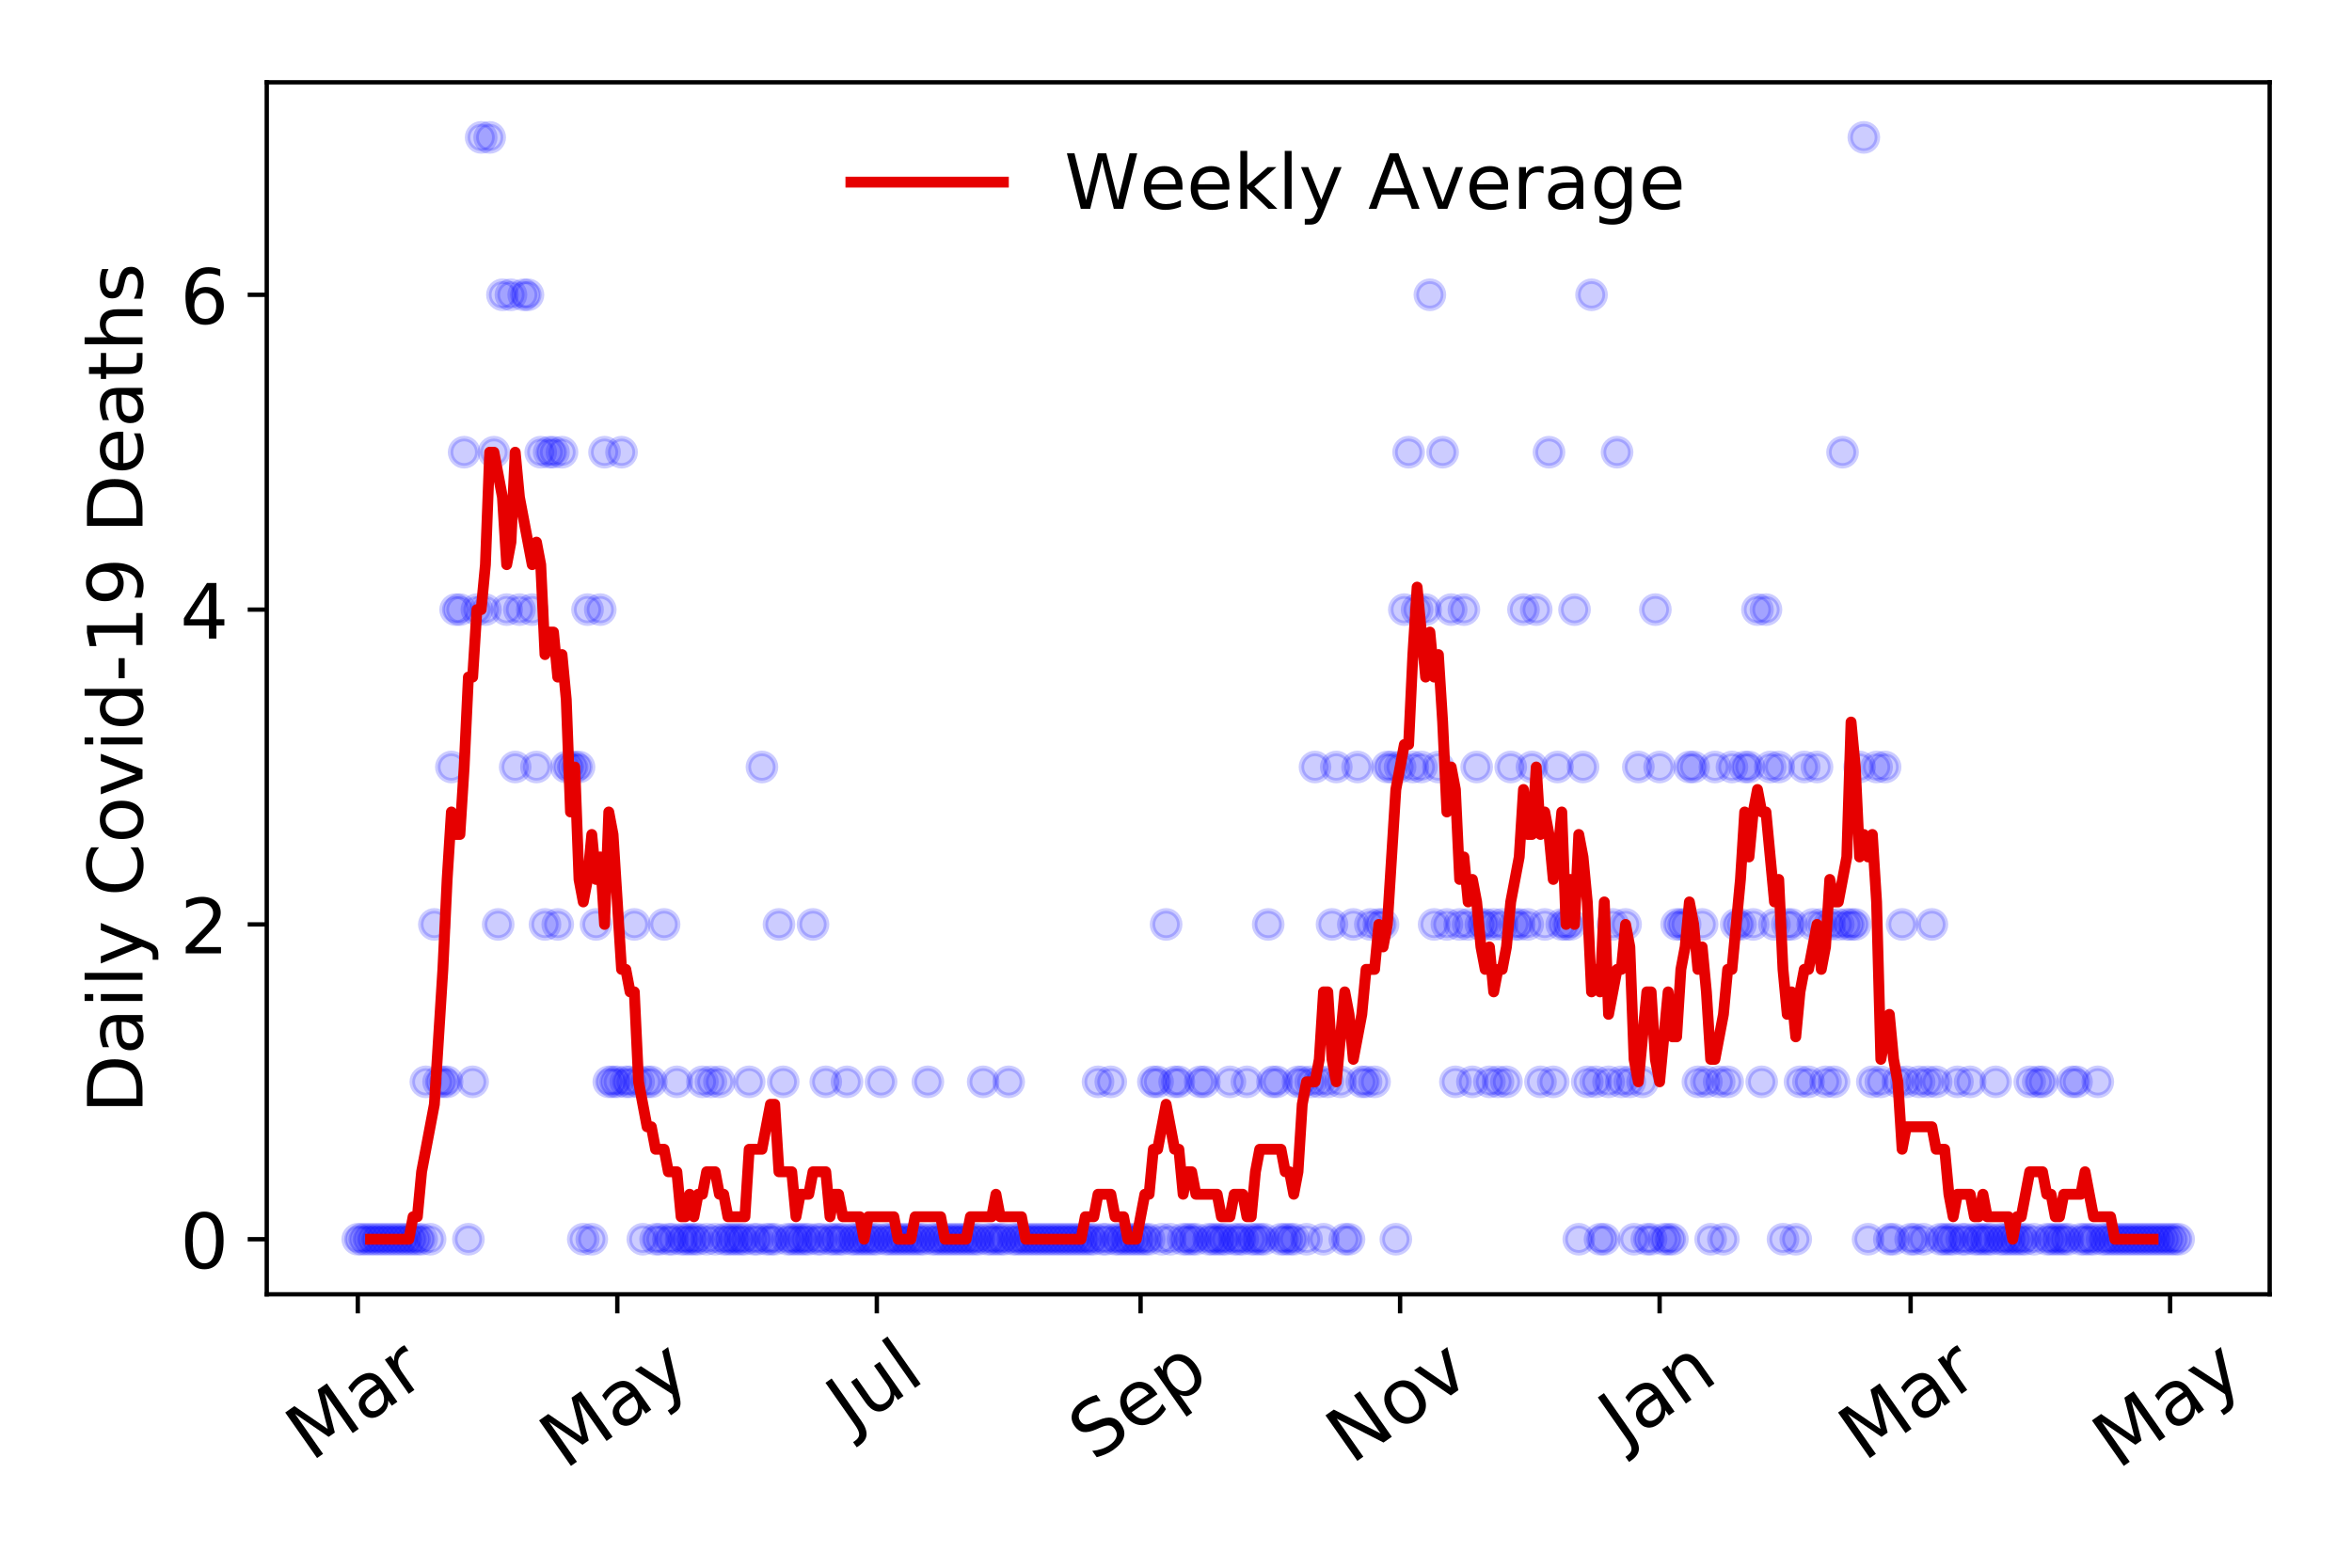 <?xml version="1.0" encoding="utf-8" standalone="no"?>
<!DOCTYPE svg PUBLIC "-//W3C//DTD SVG 1.1//EN"
  "http://www.w3.org/Graphics/SVG/1.1/DTD/svg11.dtd">
<!-- Created with matplotlib (https://matplotlib.org/) -->
<svg height="288pt" version="1.1" viewBox="0 0 432 288" width="432pt" xmlns="http://www.w3.org/2000/svg" xmlns:xlink="http://www.w3.org/1999/xlink">
 <defs>
  <style type="text/css">
*{stroke-linecap:butt;stroke-linejoin:round;}
  </style>
 </defs>
 <g id="figure_1">
  <g id="patch_1">
   <path d="M 0 288 
L 432 288 
L 432 0 
L 0 0 
z
" style="fill:#ffffff;"/>
  </g>
  <g id="axes_1">
   <g id="patch_2">
    <path d="M 48.995 237.778 
L 416.88 237.778 
L 416.88 15.12 
L 48.995 15.12 
z
" style="fill:#ffffff;"/>
   </g>
   <g id="matplotlib.axis_1">
    <g id="xtick_1">
     <g id="line2d_1">
      <defs>
       <path d="M 0 0 
L 0 3.5 
" id="mf9fd19fa50" style="stroke:#000000;stroke-width:0.8;"/>
      </defs>
      <g>
       <use style="stroke:#000000;stroke-width:0.8;" x="65.717" xlink:href="#mf9fd19fa50" y="237.778"/>
      </g>
     </g>
     <g id="text_1">
      <!-- Mar -->
      <defs>
       <path d="M 9.812 72.906 
L 24.516 72.906 
L 43.109 23.297 
L 61.812 72.906 
L 76.516 72.906 
L 76.516 0 
L 66.891 0 
L 66.891 64.016 
L 48.094 14.016 
L 38.188 14.016 
L 19.391 64.016 
L 19.391 0 
L 9.812 0 
z
" id="DejaVuSans-77"/>
       <path d="M 34.281 27.484 
Q 23.391 27.484 19.188 25 
Q 14.984 22.516 14.984 16.5 
Q 14.984 11.719 18.141 8.906 
Q 21.297 6.109 26.703 6.109 
Q 34.188 6.109 38.703 11.406 
Q 43.219 16.703 43.219 25.484 
L 43.219 27.484 
z
M 52.203 31.203 
L 52.203 0 
L 43.219 0 
L 43.219 8.297 
Q 40.141 3.328 35.547 0.953 
Q 30.953 -1.422 24.312 -1.422 
Q 15.922 -1.422 10.953 3.297 
Q 6 8.016 6 15.922 
Q 6 25.141 12.172 29.828 
Q 18.359 34.516 30.609 34.516 
L 43.219 34.516 
L 43.219 35.406 
Q 43.219 41.609 39.141 45 
Q 35.062 48.391 27.688 48.391 
Q 23 48.391 18.547 47.266 
Q 14.109 46.141 10.016 43.891 
L 10.016 52.203 
Q 14.938 54.109 19.578 55.047 
Q 24.219 56 28.609 56 
Q 40.484 56 46.344 49.844 
Q 52.203 43.703 52.203 31.203 
z
" id="DejaVuSans-97"/>
       <path d="M 41.109 46.297 
Q 39.594 47.172 37.812 47.578 
Q 36.031 48 33.891 48 
Q 26.266 48 22.188 43.047 
Q 18.109 38.094 18.109 28.812 
L 18.109 0 
L 9.078 0 
L 9.078 54.688 
L 18.109 54.688 
L 18.109 46.188 
Q 20.953 51.172 25.484 53.578 
Q 30.031 56 36.531 56 
Q 37.453 56 38.578 55.875 
Q 39.703 55.766 41.062 55.516 
z
" id="DejaVuSans-114"/>
      </defs>
      <g transform="translate(57.114 268.643)rotate(-35)scale(0.14 -0.14)">
       <use xlink:href="#DejaVuSans-77"/>
       <use x="86.279" xlink:href="#DejaVuSans-97"/>
       <use x="147.559" xlink:href="#DejaVuSans-114"/>
      </g>
     </g>
    </g>
    <g id="xtick_2">
     <g id="line2d_2">
      <g>
       <use style="stroke:#000000;stroke-width:0.8;" x="113.383" xlink:href="#mf9fd19fa50" y="237.778"/>
      </g>
     </g>
     <g id="text_2">
      <!-- May -->
      <defs>
       <path d="M 32.172 -5.078 
Q 28.375 -14.844 24.75 -17.812 
Q 21.141 -20.797 15.094 -20.797 
L 7.906 -20.797 
L 7.906 -13.281 
L 13.188 -13.281 
Q 16.891 -13.281 18.938 -11.516 
Q 21 -9.766 23.484 -3.219 
L 25.094 0.875 
L 2.984 54.688 
L 12.5 54.688 
L 29.594 11.922 
L 46.688 54.688 
L 56.203 54.688 
z
" id="DejaVuSans-121"/>
      </defs>
      <g transform="translate(103.743 270.094)rotate(-35)scale(0.14 -0.14)">
       <use xlink:href="#DejaVuSans-77"/>
       <use x="86.279" xlink:href="#DejaVuSans-97"/>
       <use x="147.559" xlink:href="#DejaVuSans-121"/>
      </g>
     </g>
    </g>
    <g id="xtick_3">
     <g id="line2d_3">
      <g>
       <use style="stroke:#000000;stroke-width:0.8;" x="161.048" xlink:href="#mf9fd19fa50" y="237.778"/>
      </g>
     </g>
     <g id="text_3">
      <!-- Jul -->
      <defs>
       <path d="M 9.812 72.906 
L 19.672 72.906 
L 19.672 5.078 
Q 19.672 -8.109 14.672 -14.062 
Q 9.672 -20.016 -1.422 -20.016 
L -5.172 -20.016 
L -5.172 -11.719 
L -2.094 -11.719 
Q 4.438 -11.719 7.125 -8.047 
Q 9.812 -4.391 9.812 5.078 
z
" id="DejaVuSans-74"/>
       <path d="M 8.5 21.578 
L 8.5 54.688 
L 17.484 54.688 
L 17.484 21.922 
Q 17.484 14.156 20.5 10.266 
Q 23.531 6.391 29.594 6.391 
Q 36.859 6.391 41.078 11.031 
Q 45.312 15.672 45.312 23.688 
L 45.312 54.688 
L 54.297 54.688 
L 54.297 0 
L 45.312 0 
L 45.312 8.406 
Q 42.047 3.422 37.719 1 
Q 33.406 -1.422 27.688 -1.422 
Q 18.266 -1.422 13.375 4.438 
Q 8.5 10.297 8.5 21.578 
z
M 31.109 56 
z
" id="DejaVuSans-117"/>
       <path d="M 9.422 75.984 
L 18.406 75.984 
L 18.406 0 
L 9.422 0 
z
" id="DejaVuSans-108"/>
      </defs>
      <g transform="translate(156.346 263.181)rotate(-35)scale(0.14 -0.14)">
       <use xlink:href="#DejaVuSans-74"/>
       <use x="29.492" xlink:href="#DejaVuSans-117"/>
       <use x="92.871" xlink:href="#DejaVuSans-108"/>
      </g>
     </g>
    </g>
    <g id="xtick_4">
     <g id="line2d_4">
      <g>
       <use style="stroke:#000000;stroke-width:0.8;" x="209.495" xlink:href="#mf9fd19fa50" y="237.778"/>
      </g>
     </g>
     <g id="text_4">
      <!-- Sep -->
      <defs>
       <path d="M 53.516 70.516 
L 53.516 60.891 
Q 47.906 63.578 42.922 64.891 
Q 37.938 66.219 33.297 66.219 
Q 25.25 66.219 20.875 63.094 
Q 16.5 59.969 16.5 54.203 
Q 16.5 49.359 19.406 46.891 
Q 22.312 44.438 30.422 42.922 
L 36.375 41.703 
Q 47.406 39.594 52.656 34.297 
Q 57.906 29 57.906 20.125 
Q 57.906 9.516 50.797 4.047 
Q 43.703 -1.422 29.984 -1.422 
Q 24.812 -1.422 18.969 -0.25 
Q 13.141 0.922 6.891 3.219 
L 6.891 13.375 
Q 12.891 10.016 18.656 8.297 
Q 24.422 6.594 29.984 6.594 
Q 38.422 6.594 43.016 9.906 
Q 47.609 13.234 47.609 19.391 
Q 47.609 24.75 44.312 27.781 
Q 41.016 30.812 33.5 32.328 
L 27.484 33.5 
Q 16.453 35.688 11.516 40.375 
Q 6.594 45.062 6.594 53.422 
Q 6.594 63.094 13.406 68.656 
Q 20.219 74.219 32.172 74.219 
Q 37.312 74.219 42.625 73.281 
Q 47.953 72.359 53.516 70.516 
z
" id="DejaVuSans-83"/>
       <path d="M 56.203 29.594 
L 56.203 25.203 
L 14.891 25.203 
Q 15.484 15.922 20.484 11.062 
Q 25.484 6.203 34.422 6.203 
Q 39.594 6.203 44.453 7.469 
Q 49.312 8.734 54.109 11.281 
L 54.109 2.781 
Q 49.266 0.734 44.188 -0.344 
Q 39.109 -1.422 33.891 -1.422 
Q 20.797 -1.422 13.156 6.188 
Q 5.516 13.812 5.516 26.812 
Q 5.516 40.234 12.766 48.109 
Q 20.016 56 32.328 56 
Q 43.359 56 49.781 48.891 
Q 56.203 41.797 56.203 29.594 
z
M 47.219 32.234 
Q 47.125 39.594 43.094 43.984 
Q 39.062 48.391 32.422 48.391 
Q 24.906 48.391 20.391 44.141 
Q 15.875 39.891 15.188 32.172 
z
" id="DejaVuSans-101"/>
       <path d="M 18.109 8.203 
L 18.109 -20.797 
L 9.078 -20.797 
L 9.078 54.688 
L 18.109 54.688 
L 18.109 46.391 
Q 20.953 51.266 25.266 53.625 
Q 29.594 56 35.594 56 
Q 45.562 56 51.781 48.094 
Q 58.016 40.188 58.016 27.297 
Q 58.016 14.406 51.781 6.484 
Q 45.562 -1.422 35.594 -1.422 
Q 29.594 -1.422 25.266 0.953 
Q 20.953 3.328 18.109 8.203 
z
M 48.688 27.297 
Q 48.688 37.203 44.609 42.844 
Q 40.531 48.484 33.406 48.484 
Q 26.266 48.484 22.188 42.844 
Q 18.109 37.203 18.109 27.297 
Q 18.109 17.391 22.188 11.75 
Q 26.266 6.109 33.406 6.109 
Q 40.531 6.109 44.609 11.75 
Q 48.688 17.391 48.688 27.297 
z
" id="DejaVuSans-112"/>
      </defs>
      <g transform="translate(200.902 268.629)rotate(-35)scale(0.14 -0.14)">
       <use xlink:href="#DejaVuSans-83"/>
       <use x="63.477" xlink:href="#DejaVuSans-101"/>
       <use x="125" xlink:href="#DejaVuSans-112"/>
      </g>
     </g>
    </g>
    <g id="xtick_5">
     <g id="line2d_5">
      <g>
       <use style="stroke:#000000;stroke-width:0.8;" x="257.161" xlink:href="#mf9fd19fa50" y="237.778"/>
      </g>
     </g>
     <g id="text_5">
      <!-- Nov -->
      <defs>
       <path d="M 9.812 72.906 
L 23.094 72.906 
L 55.422 11.922 
L 55.422 72.906 
L 64.984 72.906 
L 64.984 0 
L 51.703 0 
L 19.391 60.984 
L 19.391 0 
L 9.812 0 
z
" id="DejaVuSans-78"/>
       <path d="M 30.609 48.391 
Q 23.391 48.391 19.188 42.75 
Q 14.984 37.109 14.984 27.297 
Q 14.984 17.484 19.156 11.844 
Q 23.344 6.203 30.609 6.203 
Q 37.797 6.203 41.984 11.859 
Q 46.188 17.531 46.188 27.297 
Q 46.188 37.016 41.984 42.703 
Q 37.797 48.391 30.609 48.391 
z
M 30.609 56 
Q 42.328 56 49.016 48.375 
Q 55.719 40.766 55.719 27.297 
Q 55.719 13.875 49.016 6.219 
Q 42.328 -1.422 30.609 -1.422 
Q 18.844 -1.422 12.172 6.219 
Q 5.516 13.875 5.516 27.297 
Q 5.516 40.766 12.172 48.375 
Q 18.844 56 30.609 56 
z
" id="DejaVuSans-111"/>
       <path d="M 2.984 54.688 
L 12.5 54.688 
L 29.594 8.797 
L 46.688 54.688 
L 56.203 54.688 
L 35.688 0 
L 23.484 0 
z
" id="DejaVuSans-118"/>
      </defs>
      <g transform="translate(248.185 269.166)rotate(-35)scale(0.14 -0.14)">
       <use xlink:href="#DejaVuSans-78"/>
       <use x="74.805" xlink:href="#DejaVuSans-111"/>
       <use x="135.986" xlink:href="#DejaVuSans-118"/>
      </g>
     </g>
    </g>
    <g id="xtick_6">
     <g id="line2d_6">
      <g>
       <use style="stroke:#000000;stroke-width:0.8;" x="304.827" xlink:href="#mf9fd19fa50" y="237.778"/>
      </g>
     </g>
     <g id="text_6">
      <!-- Jan -->
      <defs>
       <path d="M 54.891 33.016 
L 54.891 0 
L 45.906 0 
L 45.906 32.719 
Q 45.906 40.484 42.875 44.328 
Q 39.844 48.188 33.797 48.188 
Q 26.516 48.188 22.312 43.547 
Q 18.109 38.922 18.109 30.906 
L 18.109 0 
L 9.078 0 
L 9.078 54.688 
L 18.109 54.688 
L 18.109 46.188 
Q 21.344 51.125 25.703 53.562 
Q 30.078 56 35.797 56 
Q 45.219 56 50.047 50.172 
Q 54.891 44.344 54.891 33.016 
z
" id="DejaVuSans-110"/>
      </defs>
      <g transform="translate(298.203 265.871)rotate(-35)scale(0.14 -0.14)">
       <use xlink:href="#DejaVuSans-74"/>
       <use x="29.492" xlink:href="#DejaVuSans-97"/>
       <use x="90.771" xlink:href="#DejaVuSans-110"/>
      </g>
     </g>
    </g>
    <g id="xtick_7">
     <g id="line2d_7">
      <g>
       <use style="stroke:#000000;stroke-width:0.8;" x="350.93" xlink:href="#mf9fd19fa50" y="237.778"/>
      </g>
     </g>
     <g id="text_7">
      <!-- Mar -->
      <g transform="translate(342.327 268.643)rotate(-35)scale(0.14 -0.14)">
       <use xlink:href="#DejaVuSans-77"/>
       <use x="86.279" xlink:href="#DejaVuSans-97"/>
       <use x="147.559" xlink:href="#DejaVuSans-114"/>
      </g>
     </g>
    </g>
    <g id="xtick_8">
     <g id="line2d_8">
      <g>
       <use style="stroke:#000000;stroke-width:0.8;" x="398.595" xlink:href="#mf9fd19fa50" y="237.778"/>
      </g>
     </g>
     <g id="text_8">
      <!-- May -->
      <g transform="translate(388.956 270.094)rotate(-35)scale(0.14 -0.14)">
       <use xlink:href="#DejaVuSans-77"/>
       <use x="86.279" xlink:href="#DejaVuSans-97"/>
       <use x="147.559" xlink:href="#DejaVuSans-121"/>
      </g>
     </g>
    </g>
   </g>
   <g id="matplotlib.axis_2">
    <g id="ytick_1">
     <g id="line2d_9">
      <defs>
       <path d="M 0 0 
L -3.5 0 
" id="m01bd5cce04" style="stroke:#000000;stroke-width:0.8;"/>
      </defs>
      <g>
       <use style="stroke:#000000;stroke-width:0.8;" x="48.995" xlink:href="#m01bd5cce04" y="227.657"/>
      </g>
     </g>
     <g id="text_9">
      <!-- 0 -->
      <defs>
       <path d="M 31.781 66.406 
Q 24.172 66.406 20.328 58.906 
Q 16.5 51.422 16.5 36.375 
Q 16.5 21.391 20.328 13.891 
Q 24.172 6.391 31.781 6.391 
Q 39.453 6.391 43.281 13.891 
Q 47.125 21.391 47.125 36.375 
Q 47.125 51.422 43.281 58.906 
Q 39.453 66.406 31.781 66.406 
z
M 31.781 74.219 
Q 44.047 74.219 50.516 64.516 
Q 56.984 54.828 56.984 36.375 
Q 56.984 17.969 50.516 8.266 
Q 44.047 -1.422 31.781 -1.422 
Q 19.531 -1.422 13.062 8.266 
Q 6.594 17.969 6.594 36.375 
Q 6.594 54.828 13.062 64.516 
Q 19.531 74.219 31.781 74.219 
z
" id="DejaVuSans-48"/>
      </defs>
      <g transform="translate(33.087 232.976)scale(0.14 -0.14)">
       <use xlink:href="#DejaVuSans-48"/>
      </g>
     </g>
    </g>
    <g id="ytick_2">
     <g id="line2d_10">
      <g>
       <use style="stroke:#000000;stroke-width:0.8;" x="48.995" xlink:href="#m01bd5cce04" y="169.824"/>
      </g>
     </g>
     <g id="text_10">
      <!-- 2 -->
      <defs>
       <path d="M 19.188 8.297 
L 53.609 8.297 
L 53.609 0 
L 7.328 0 
L 7.328 8.297 
Q 12.938 14.109 22.625 23.891 
Q 32.328 33.688 34.812 36.531 
Q 39.547 41.844 41.422 45.531 
Q 43.312 49.219 43.312 52.781 
Q 43.312 58.594 39.234 62.25 
Q 35.156 65.922 28.609 65.922 
Q 23.969 65.922 18.812 64.312 
Q 13.672 62.703 7.812 59.422 
L 7.812 69.391 
Q 13.766 71.781 18.938 73 
Q 24.125 74.219 28.422 74.219 
Q 39.75 74.219 46.484 68.547 
Q 53.219 62.891 53.219 53.422 
Q 53.219 48.922 51.531 44.891 
Q 49.859 40.875 45.406 35.406 
Q 44.188 33.984 37.641 27.219 
Q 31.109 20.453 19.188 8.297 
z
" id="DejaVuSans-50"/>
      </defs>
      <g transform="translate(33.087 175.143)scale(0.14 -0.14)">
       <use xlink:href="#DejaVuSans-50"/>
      </g>
     </g>
    </g>
    <g id="ytick_3">
     <g id="line2d_11">
      <g>
       <use style="stroke:#000000;stroke-width:0.8;" x="48.995" xlink:href="#m01bd5cce04" y="111.991"/>
      </g>
     </g>
     <g id="text_11">
      <!-- 4 -->
      <defs>
       <path d="M 37.797 64.312 
L 12.891 25.391 
L 37.797 25.391 
z
M 35.203 72.906 
L 47.609 72.906 
L 47.609 25.391 
L 58.016 25.391 
L 58.016 17.188 
L 47.609 17.188 
L 47.609 0 
L 37.797 0 
L 37.797 17.188 
L 4.891 17.188 
L 4.891 26.703 
z
" id="DejaVuSans-52"/>
      </defs>
      <g transform="translate(33.087 117.31)scale(0.14 -0.14)">
       <use xlink:href="#DejaVuSans-52"/>
      </g>
     </g>
    </g>
    <g id="ytick_4">
     <g id="line2d_12">
      <g>
       <use style="stroke:#000000;stroke-width:0.8;" x="48.995" xlink:href="#m01bd5cce04" y="54.157"/>
      </g>
     </g>
     <g id="text_12">
      <!-- 6 -->
      <defs>
       <path d="M 33.016 40.375 
Q 26.375 40.375 22.484 35.828 
Q 18.609 31.297 18.609 23.391 
Q 18.609 15.531 22.484 10.953 
Q 26.375 6.391 33.016 6.391 
Q 39.656 6.391 43.531 10.953 
Q 47.406 15.531 47.406 23.391 
Q 47.406 31.297 43.531 35.828 
Q 39.656 40.375 33.016 40.375 
z
M 52.594 71.297 
L 52.594 62.312 
Q 48.875 64.062 45.094 64.984 
Q 41.312 65.922 37.594 65.922 
Q 27.828 65.922 22.672 59.328 
Q 17.531 52.734 16.797 39.406 
Q 19.672 43.656 24.016 45.922 
Q 28.375 48.188 33.594 48.188 
Q 44.578 48.188 50.953 41.516 
Q 57.328 34.859 57.328 23.391 
Q 57.328 12.156 50.688 5.359 
Q 44.047 -1.422 33.016 -1.422 
Q 20.359 -1.422 13.672 8.266 
Q 6.984 17.969 6.984 36.375 
Q 6.984 53.656 15.188 63.938 
Q 23.391 74.219 37.203 74.219 
Q 40.922 74.219 44.703 73.484 
Q 48.484 72.75 52.594 71.297 
z
" id="DejaVuSans-54"/>
      </defs>
      <g transform="translate(33.087 59.476)scale(0.14 -0.14)">
       <use xlink:href="#DejaVuSans-54"/>
      </g>
     </g>
    </g>
    <g id="text_13">
     <!-- Daily Covid-19 Deaths -->
     <defs>
      <path d="M 19.672 64.797 
L 19.672 8.109 
L 31.594 8.109 
Q 46.688 8.109 53.688 14.938 
Q 60.688 21.781 60.688 36.531 
Q 60.688 51.172 53.688 57.984 
Q 46.688 64.797 31.594 64.797 
z
M 9.812 72.906 
L 30.078 72.906 
Q 51.266 72.906 61.172 64.094 
Q 71.094 55.281 71.094 36.531 
Q 71.094 17.672 61.125 8.828 
Q 51.172 0 30.078 0 
L 9.812 0 
z
" id="DejaVuSans-68"/>
      <path d="M 9.422 54.688 
L 18.406 54.688 
L 18.406 0 
L 9.422 0 
z
M 9.422 75.984 
L 18.406 75.984 
L 18.406 64.594 
L 9.422 64.594 
z
" id="DejaVuSans-105"/>
      <path id="DejaVuSans-32"/>
      <path d="M 64.406 67.281 
L 64.406 56.891 
Q 59.422 61.531 53.781 63.812 
Q 48.141 66.109 41.797 66.109 
Q 29.297 66.109 22.656 58.469 
Q 16.016 50.828 16.016 36.375 
Q 16.016 21.969 22.656 14.328 
Q 29.297 6.688 41.797 6.688 
Q 48.141 6.688 53.781 8.984 
Q 59.422 11.281 64.406 15.922 
L 64.406 5.609 
Q 59.234 2.094 53.438 0.328 
Q 47.656 -1.422 41.219 -1.422 
Q 24.656 -1.422 15.125 8.703 
Q 5.609 18.844 5.609 36.375 
Q 5.609 53.953 15.125 64.078 
Q 24.656 74.219 41.219 74.219 
Q 47.75 74.219 53.531 72.484 
Q 59.328 70.75 64.406 67.281 
z
" id="DejaVuSans-67"/>
      <path d="M 45.406 46.391 
L 45.406 75.984 
L 54.391 75.984 
L 54.391 0 
L 45.406 0 
L 45.406 8.203 
Q 42.578 3.328 38.25 0.953 
Q 33.938 -1.422 27.875 -1.422 
Q 17.969 -1.422 11.734 6.484 
Q 5.516 14.406 5.516 27.297 
Q 5.516 40.188 11.734 48.094 
Q 17.969 56 27.875 56 
Q 33.938 56 38.25 53.625 
Q 42.578 51.266 45.406 46.391 
z
M 14.797 27.297 
Q 14.797 17.391 18.875 11.75 
Q 22.953 6.109 30.078 6.109 
Q 37.203 6.109 41.297 11.75 
Q 45.406 17.391 45.406 27.297 
Q 45.406 37.203 41.297 42.844 
Q 37.203 48.484 30.078 48.484 
Q 22.953 48.484 18.875 42.844 
Q 14.797 37.203 14.797 27.297 
z
" id="DejaVuSans-100"/>
      <path d="M 4.891 31.391 
L 31.203 31.391 
L 31.203 23.391 
L 4.891 23.391 
z
" id="DejaVuSans-45"/>
      <path d="M 12.406 8.297 
L 28.516 8.297 
L 28.516 63.922 
L 10.984 60.406 
L 10.984 69.391 
L 28.422 72.906 
L 38.281 72.906 
L 38.281 8.297 
L 54.391 8.297 
L 54.391 0 
L 12.406 0 
z
" id="DejaVuSans-49"/>
      <path d="M 10.984 1.516 
L 10.984 10.5 
Q 14.703 8.734 18.5 7.812 
Q 22.312 6.891 25.984 6.891 
Q 35.75 6.891 40.891 13.453 
Q 46.047 20.016 46.781 33.406 
Q 43.953 29.203 39.594 26.953 
Q 35.25 24.703 29.984 24.703 
Q 19.047 24.703 12.672 31.312 
Q 6.297 37.938 6.297 49.422 
Q 6.297 60.641 12.938 67.422 
Q 19.578 74.219 30.609 74.219 
Q 43.266 74.219 49.922 64.516 
Q 56.594 54.828 56.594 36.375 
Q 56.594 19.141 48.406 8.859 
Q 40.234 -1.422 26.422 -1.422 
Q 22.703 -1.422 18.891 -0.688 
Q 15.094 0.047 10.984 1.516 
z
M 30.609 32.422 
Q 37.25 32.422 41.125 36.953 
Q 45.016 41.5 45.016 49.422 
Q 45.016 57.281 41.125 61.844 
Q 37.25 66.406 30.609 66.406 
Q 23.969 66.406 20.094 61.844 
Q 16.219 57.281 16.219 49.422 
Q 16.219 41.5 20.094 36.953 
Q 23.969 32.422 30.609 32.422 
z
" id="DejaVuSans-57"/>
      <path d="M 18.312 70.219 
L 18.312 54.688 
L 36.812 54.688 
L 36.812 47.703 
L 18.312 47.703 
L 18.312 18.016 
Q 18.312 11.328 20.141 9.422 
Q 21.969 7.516 27.594 7.516 
L 36.812 7.516 
L 36.812 0 
L 27.594 0 
Q 17.188 0 13.234 3.875 
Q 9.281 7.766 9.281 18.016 
L 9.281 47.703 
L 2.688 47.703 
L 2.688 54.688 
L 9.281 54.688 
L 9.281 70.219 
z
" id="DejaVuSans-116"/>
      <path d="M 54.891 33.016 
L 54.891 0 
L 45.906 0 
L 45.906 32.719 
Q 45.906 40.484 42.875 44.328 
Q 39.844 48.188 33.797 48.188 
Q 26.516 48.188 22.312 43.547 
Q 18.109 38.922 18.109 30.906 
L 18.109 0 
L 9.078 0 
L 9.078 75.984 
L 18.109 75.984 
L 18.109 46.188 
Q 21.344 51.125 25.703 53.562 
Q 30.078 56 35.797 56 
Q 45.219 56 50.047 50.172 
Q 54.891 44.344 54.891 33.016 
z
" id="DejaVuSans-104"/>
      <path d="M 44.281 53.078 
L 44.281 44.578 
Q 40.484 46.531 36.375 47.5 
Q 32.281 48.484 27.875 48.484 
Q 21.188 48.484 17.844 46.438 
Q 14.5 44.391 14.5 40.281 
Q 14.5 37.156 16.891 35.375 
Q 19.281 33.594 26.516 31.984 
L 29.594 31.297 
Q 39.156 29.25 43.188 25.516 
Q 47.219 21.781 47.219 15.094 
Q 47.219 7.469 41.188 3.016 
Q 35.156 -1.422 24.609 -1.422 
Q 20.219 -1.422 15.453 -0.562 
Q 10.688 0.297 5.422 2 
L 5.422 11.281 
Q 10.406 8.688 15.234 7.391 
Q 20.062 6.109 24.812 6.109 
Q 31.156 6.109 34.562 8.281 
Q 37.984 10.453 37.984 14.406 
Q 37.984 18.062 35.516 20.016 
Q 33.062 21.969 24.703 23.781 
L 21.578 24.516 
Q 13.234 26.266 9.516 29.906 
Q 5.812 33.547 5.812 39.891 
Q 5.812 47.609 11.281 51.797 
Q 16.75 56 26.812 56 
Q 31.781 56 36.172 55.266 
Q 40.578 54.547 44.281 53.078 
z
" id="DejaVuSans-115"/>
     </defs>
     <g transform="translate(26.176 204.56)rotate(-90)scale(0.14 -0.14)">
      <use xlink:href="#DejaVuSans-68"/>
      <use x="77.002" xlink:href="#DejaVuSans-97"/>
      <use x="138.281" xlink:href="#DejaVuSans-105"/>
      <use x="166.064" xlink:href="#DejaVuSans-108"/>
      <use x="193.848" xlink:href="#DejaVuSans-121"/>
      <use x="253.027" xlink:href="#DejaVuSans-32"/>
      <use x="284.814" xlink:href="#DejaVuSans-67"/>
      <use x="354.639" xlink:href="#DejaVuSans-111"/>
      <use x="415.82" xlink:href="#DejaVuSans-118"/>
      <use x="475" xlink:href="#DejaVuSans-105"/>
      <use x="502.783" xlink:href="#DejaVuSans-100"/>
      <use x="566.26" xlink:href="#DejaVuSans-45"/>
      <use x="602.344" xlink:href="#DejaVuSans-49"/>
      <use x="665.967" xlink:href="#DejaVuSans-57"/>
      <use x="729.59" xlink:href="#DejaVuSans-32"/>
      <use x="761.377" xlink:href="#DejaVuSans-68"/>
      <use x="838.379" xlink:href="#DejaVuSans-101"/>
      <use x="899.902" xlink:href="#DejaVuSans-97"/>
      <use x="961.182" xlink:href="#DejaVuSans-116"/>
      <use x="1000.391" xlink:href="#DejaVuSans-104"/>
      <use x="1063.77" xlink:href="#DejaVuSans-115"/>
     </g>
    </g>
   </g>
   <g id="line2d_13">
    <defs>
     <path d="M 0 2.5 
C 0.663 2.5 1.299 2.237 1.768 1.768 
C 2.237 1.299 2.5 0.663 2.5 0 
C 2.5 -0.663 2.237 -1.299 1.768 -1.768 
C 1.299 -2.237 0.663 -2.5 0 -2.5 
C -0.663 -2.5 -1.299 -2.237 -1.768 -1.768 
C -2.237 -1.299 -2.5 -0.663 -2.5 0 
C -2.5 0.663 -2.237 1.299 -1.768 1.768 
C -1.299 2.237 -0.663 2.5 0 2.5 
z
" id="m546f7f7812" style="stroke:#0000ff;stroke-opacity:0.2;"/>
    </defs>
    <g clip-path="url(#p4e10a701c6)">
     <use style="fill:#0000ff;fill-opacity:0.2;stroke:#0000ff;stroke-opacity:0.2;" x="65.717" xlink:href="#m546f7f7812" y="227.657"/>
     <use style="fill:#0000ff;fill-opacity:0.2;stroke:#0000ff;stroke-opacity:0.2;" x="66.498" xlink:href="#m546f7f7812" y="227.657"/>
     <use style="fill:#0000ff;fill-opacity:0.2;stroke:#0000ff;stroke-opacity:0.2;" x="67.28" xlink:href="#m546f7f7812" y="227.657"/>
     <use style="fill:#0000ff;fill-opacity:0.2;stroke:#0000ff;stroke-opacity:0.2;" x="68.061" xlink:href="#m546f7f7812" y="227.657"/>
     <use style="fill:#0000ff;fill-opacity:0.2;stroke:#0000ff;stroke-opacity:0.2;" x="68.843" xlink:href="#m546f7f7812" y="227.657"/>
     <use style="fill:#0000ff;fill-opacity:0.2;stroke:#0000ff;stroke-opacity:0.2;" x="69.624" xlink:href="#m546f7f7812" y="227.657"/>
     <use style="fill:#0000ff;fill-opacity:0.2;stroke:#0000ff;stroke-opacity:0.2;" x="70.405" xlink:href="#m546f7f7812" y="227.657"/>
     <use style="fill:#0000ff;fill-opacity:0.2;stroke:#0000ff;stroke-opacity:0.2;" x="71.187" xlink:href="#m546f7f7812" y="227.657"/>
     <use style="fill:#0000ff;fill-opacity:0.2;stroke:#0000ff;stroke-opacity:0.2;" x="71.968" xlink:href="#m546f7f7812" y="227.657"/>
     <use style="fill:#0000ff;fill-opacity:0.2;stroke:#0000ff;stroke-opacity:0.2;" x="72.75" xlink:href="#m546f7f7812" y="227.657"/>
     <use style="fill:#0000ff;fill-opacity:0.2;stroke:#0000ff;stroke-opacity:0.2;" x="73.531" xlink:href="#m546f7f7812" y="227.657"/>
     <use style="fill:#0000ff;fill-opacity:0.2;stroke:#0000ff;stroke-opacity:0.2;" x="74.312" xlink:href="#m546f7f7812" y="227.657"/>
     <use style="fill:#0000ff;fill-opacity:0.2;stroke:#0000ff;stroke-opacity:0.2;" x="75.094" xlink:href="#m546f7f7812" y="227.657"/>
     <use style="fill:#0000ff;fill-opacity:0.2;stroke:#0000ff;stroke-opacity:0.2;" x="75.875" xlink:href="#m546f7f7812" y="227.657"/>
     <use style="fill:#0000ff;fill-opacity:0.2;stroke:#0000ff;stroke-opacity:0.2;" x="76.657" xlink:href="#m546f7f7812" y="227.657"/>
     <use style="fill:#0000ff;fill-opacity:0.2;stroke:#0000ff;stroke-opacity:0.2;" x="77.438" xlink:href="#m546f7f7812" y="227.657"/>
     <use style="fill:#0000ff;fill-opacity:0.2;stroke:#0000ff;stroke-opacity:0.2;" x="78.22" xlink:href="#m546f7f7812" y="198.741"/>
     <use style="fill:#0000ff;fill-opacity:0.2;stroke:#0000ff;stroke-opacity:0.2;" x="79.001" xlink:href="#m546f7f7812" y="227.657"/>
     <use style="fill:#0000ff;fill-opacity:0.2;stroke:#0000ff;stroke-opacity:0.2;" x="79.782" xlink:href="#m546f7f7812" y="169.824"/>
     <use style="fill:#0000ff;fill-opacity:0.2;stroke:#0000ff;stroke-opacity:0.2;" x="80.564" xlink:href="#m546f7f7812" y="198.741"/>
     <use style="fill:#0000ff;fill-opacity:0.2;stroke:#0000ff;stroke-opacity:0.2;" x="81.345" xlink:href="#m546f7f7812" y="198.741"/>
     <use style="fill:#0000ff;fill-opacity:0.2;stroke:#0000ff;stroke-opacity:0.2;" x="82.127" xlink:href="#m546f7f7812" y="198.741"/>
     <use style="fill:#0000ff;fill-opacity:0.2;stroke:#0000ff;stroke-opacity:0.2;" x="82.908" xlink:href="#m546f7f7812" y="140.907"/>
     <use style="fill:#0000ff;fill-opacity:0.2;stroke:#0000ff;stroke-opacity:0.2;" x="83.689" xlink:href="#m546f7f7812" y="111.991"/>
     <use style="fill:#0000ff;fill-opacity:0.2;stroke:#0000ff;stroke-opacity:0.2;" x="84.471" xlink:href="#m546f7f7812" y="111.991"/>
     <use style="fill:#0000ff;fill-opacity:0.2;stroke:#0000ff;stroke-opacity:0.2;" x="85.252" xlink:href="#m546f7f7812" y="83.074"/>
     <use style="fill:#0000ff;fill-opacity:0.2;stroke:#0000ff;stroke-opacity:0.2;" x="86.034" xlink:href="#m546f7f7812" y="227.657"/>
     <use style="fill:#0000ff;fill-opacity:0.2;stroke:#0000ff;stroke-opacity:0.2;" x="86.815" xlink:href="#m546f7f7812" y="198.741"/>
     <use style="fill:#0000ff;fill-opacity:0.2;stroke:#0000ff;stroke-opacity:0.2;" x="87.596" xlink:href="#m546f7f7812" y="111.991"/>
     <use style="fill:#0000ff;fill-opacity:0.2;stroke:#0000ff;stroke-opacity:0.2;" x="88.378" xlink:href="#m546f7f7812" y="25.241"/>
     <use style="fill:#0000ff;fill-opacity:0.2;stroke:#0000ff;stroke-opacity:0.2;" x="89.159" xlink:href="#m546f7f7812" y="111.991"/>
     <use style="fill:#0000ff;fill-opacity:0.2;stroke:#0000ff;stroke-opacity:0.2;" x="89.941" xlink:href="#m546f7f7812" y="25.241"/>
     <use style="fill:#0000ff;fill-opacity:0.2;stroke:#0000ff;stroke-opacity:0.2;" x="90.722" xlink:href="#m546f7f7812" y="83.074"/>
     <use style="fill:#0000ff;fill-opacity:0.2;stroke:#0000ff;stroke-opacity:0.2;" x="91.503" xlink:href="#m546f7f7812" y="169.824"/>
     <use style="fill:#0000ff;fill-opacity:0.2;stroke:#0000ff;stroke-opacity:0.2;" x="92.285" xlink:href="#m546f7f7812" y="54.157"/>
     <use style="fill:#0000ff;fill-opacity:0.2;stroke:#0000ff;stroke-opacity:0.2;" x="93.066" xlink:href="#m546f7f7812" y="111.991"/>
     <use style="fill:#0000ff;fill-opacity:0.2;stroke:#0000ff;stroke-opacity:0.2;" x="93.848" xlink:href="#m546f7f7812" y="54.157"/>
     <use style="fill:#0000ff;fill-opacity:0.2;stroke:#0000ff;stroke-opacity:0.2;" x="94.629" xlink:href="#m546f7f7812" y="140.907"/>
     <use style="fill:#0000ff;fill-opacity:0.2;stroke:#0000ff;stroke-opacity:0.2;" x="95.41" xlink:href="#m546f7f7812" y="111.991"/>
     <use style="fill:#0000ff;fill-opacity:0.2;stroke:#0000ff;stroke-opacity:0.2;" x="96.192" xlink:href="#m546f7f7812" y="54.157"/>
     <use style="fill:#0000ff;fill-opacity:0.2;stroke:#0000ff;stroke-opacity:0.2;" x="96.973" xlink:href="#m546f7f7812" y="54.157"/>
     <use style="fill:#0000ff;fill-opacity:0.2;stroke:#0000ff;stroke-opacity:0.2;" x="97.755" xlink:href="#m546f7f7812" y="111.991"/>
     <use style="fill:#0000ff;fill-opacity:0.2;stroke:#0000ff;stroke-opacity:0.2;" x="98.536" xlink:href="#m546f7f7812" y="140.907"/>
     <use style="fill:#0000ff;fill-opacity:0.2;stroke:#0000ff;stroke-opacity:0.2;" x="99.317" xlink:href="#m546f7f7812" y="83.074"/>
     <use style="fill:#0000ff;fill-opacity:0.2;stroke:#0000ff;stroke-opacity:0.2;" x="100.099" xlink:href="#m546f7f7812" y="169.824"/>
     <use style="fill:#0000ff;fill-opacity:0.2;stroke:#0000ff;stroke-opacity:0.2;" x="100.88" xlink:href="#m546f7f7812" y="83.074"/>
     <use style="fill:#0000ff;fill-opacity:0.2;stroke:#0000ff;stroke-opacity:0.2;" x="101.662" xlink:href="#m546f7f7812" y="83.074"/>
     <use style="fill:#0000ff;fill-opacity:0.2;stroke:#0000ff;stroke-opacity:0.2;" x="102.443" xlink:href="#m546f7f7812" y="169.824"/>
     <use style="fill:#0000ff;fill-opacity:0.2;stroke:#0000ff;stroke-opacity:0.2;" x="103.224" xlink:href="#m546f7f7812" y="83.074"/>
     <use style="fill:#0000ff;fill-opacity:0.2;stroke:#0000ff;stroke-opacity:0.2;" x="104.006" xlink:href="#m546f7f7812" y="140.907"/>
     <use style="fill:#0000ff;fill-opacity:0.2;stroke:#0000ff;stroke-opacity:0.2;" x="104.787" xlink:href="#m546f7f7812" y="140.907"/>
     <use style="fill:#0000ff;fill-opacity:0.2;stroke:#0000ff;stroke-opacity:0.2;" x="105.569" xlink:href="#m546f7f7812" y="140.907"/>
     <use style="fill:#0000ff;fill-opacity:0.2;stroke:#0000ff;stroke-opacity:0.2;" x="106.35" xlink:href="#m546f7f7812" y="140.907"/>
     <use style="fill:#0000ff;fill-opacity:0.2;stroke:#0000ff;stroke-opacity:0.2;" x="107.131" xlink:href="#m546f7f7812" y="227.657"/>
     <use style="fill:#0000ff;fill-opacity:0.2;stroke:#0000ff;stroke-opacity:0.2;" x="107.913" xlink:href="#m546f7f7812" y="111.991"/>
     <use style="fill:#0000ff;fill-opacity:0.2;stroke:#0000ff;stroke-opacity:0.2;" x="108.694" xlink:href="#m546f7f7812" y="227.657"/>
     <use style="fill:#0000ff;fill-opacity:0.2;stroke:#0000ff;stroke-opacity:0.2;" x="109.476" xlink:href="#m546f7f7812" y="169.824"/>
     <use style="fill:#0000ff;fill-opacity:0.2;stroke:#0000ff;stroke-opacity:0.2;" x="110.257" xlink:href="#m546f7f7812" y="111.991"/>
     <use style="fill:#0000ff;fill-opacity:0.2;stroke:#0000ff;stroke-opacity:0.2;" x="111.038" xlink:href="#m546f7f7812" y="83.074"/>
     <use style="fill:#0000ff;fill-opacity:0.2;stroke:#0000ff;stroke-opacity:0.2;" x="111.82" xlink:href="#m546f7f7812" y="198.741"/>
     <use style="fill:#0000ff;fill-opacity:0.2;stroke:#0000ff;stroke-opacity:0.2;" x="112.601" xlink:href="#m546f7f7812" y="198.741"/>
     <use style="fill:#0000ff;fill-opacity:0.2;stroke:#0000ff;stroke-opacity:0.2;" x="113.383" xlink:href="#m546f7f7812" y="198.741"/>
     <use style="fill:#0000ff;fill-opacity:0.2;stroke:#0000ff;stroke-opacity:0.2;" x="114.164" xlink:href="#m546f7f7812" y="83.074"/>
     <use style="fill:#0000ff;fill-opacity:0.2;stroke:#0000ff;stroke-opacity:0.2;" x="114.945" xlink:href="#m546f7f7812" y="198.741"/>
     <use style="fill:#0000ff;fill-opacity:0.2;stroke:#0000ff;stroke-opacity:0.2;" x="115.727" xlink:href="#m546f7f7812" y="198.741"/>
     <use style="fill:#0000ff;fill-opacity:0.2;stroke:#0000ff;stroke-opacity:0.2;" x="116.508" xlink:href="#m546f7f7812" y="169.824"/>
     <use style="fill:#0000ff;fill-opacity:0.2;stroke:#0000ff;stroke-opacity:0.2;" x="117.29" xlink:href="#m546f7f7812" y="198.741"/>
     <use style="fill:#0000ff;fill-opacity:0.2;stroke:#0000ff;stroke-opacity:0.2;" x="118.071" xlink:href="#m546f7f7812" y="227.657"/>
     <use style="fill:#0000ff;fill-opacity:0.2;stroke:#0000ff;stroke-opacity:0.2;" x="118.853" xlink:href="#m546f7f7812" y="198.741"/>
     <use style="fill:#0000ff;fill-opacity:0.2;stroke:#0000ff;stroke-opacity:0.2;" x="119.634" xlink:href="#m546f7f7812" y="198.741"/>
     <use style="fill:#0000ff;fill-opacity:0.2;stroke:#0000ff;stroke-opacity:0.2;" x="120.415" xlink:href="#m546f7f7812" y="227.657"/>
     <use style="fill:#0000ff;fill-opacity:0.2;stroke:#0000ff;stroke-opacity:0.2;" x="121.197" xlink:href="#m546f7f7812" y="227.657"/>
     <use style="fill:#0000ff;fill-opacity:0.2;stroke:#0000ff;stroke-opacity:0.2;" x="121.978" xlink:href="#m546f7f7812" y="169.824"/>
     <use style="fill:#0000ff;fill-opacity:0.2;stroke:#0000ff;stroke-opacity:0.2;" x="122.76" xlink:href="#m546f7f7812" y="227.657"/>
     <use style="fill:#0000ff;fill-opacity:0.2;stroke:#0000ff;stroke-opacity:0.2;" x="123.541" xlink:href="#m546f7f7812" y="227.657"/>
     <use style="fill:#0000ff;fill-opacity:0.2;stroke:#0000ff;stroke-opacity:0.2;" x="124.322" xlink:href="#m546f7f7812" y="198.741"/>
     <use style="fill:#0000ff;fill-opacity:0.2;stroke:#0000ff;stroke-opacity:0.2;" x="125.104" xlink:href="#m546f7f7812" y="227.657"/>
     <use style="fill:#0000ff;fill-opacity:0.2;stroke:#0000ff;stroke-opacity:0.2;" x="125.885" xlink:href="#m546f7f7812" y="227.657"/>
     <use style="fill:#0000ff;fill-opacity:0.2;stroke:#0000ff;stroke-opacity:0.2;" x="126.667" xlink:href="#m546f7f7812" y="227.657"/>
     <use style="fill:#0000ff;fill-opacity:0.2;stroke:#0000ff;stroke-opacity:0.2;" x="127.448" xlink:href="#m546f7f7812" y="227.657"/>
     <use style="fill:#0000ff;fill-opacity:0.2;stroke:#0000ff;stroke-opacity:0.2;" x="128.229" xlink:href="#m546f7f7812" y="227.657"/>
     <use style="fill:#0000ff;fill-opacity:0.2;stroke:#0000ff;stroke-opacity:0.2;" x="129.011" xlink:href="#m546f7f7812" y="198.741"/>
     <use style="fill:#0000ff;fill-opacity:0.2;stroke:#0000ff;stroke-opacity:0.2;" x="129.792" xlink:href="#m546f7f7812" y="227.657"/>
     <use style="fill:#0000ff;fill-opacity:0.2;stroke:#0000ff;stroke-opacity:0.2;" x="130.574" xlink:href="#m546f7f7812" y="198.741"/>
     <use style="fill:#0000ff;fill-opacity:0.2;stroke:#0000ff;stroke-opacity:0.2;" x="131.355" xlink:href="#m546f7f7812" y="227.657"/>
     <use style="fill:#0000ff;fill-opacity:0.2;stroke:#0000ff;stroke-opacity:0.2;" x="132.136" xlink:href="#m546f7f7812" y="198.741"/>
     <use style="fill:#0000ff;fill-opacity:0.2;stroke:#0000ff;stroke-opacity:0.2;" x="132.918" xlink:href="#m546f7f7812" y="227.657"/>
     <use style="fill:#0000ff;fill-opacity:0.2;stroke:#0000ff;stroke-opacity:0.2;" x="133.699" xlink:href="#m546f7f7812" y="227.657"/>
     <use style="fill:#0000ff;fill-opacity:0.2;stroke:#0000ff;stroke-opacity:0.2;" x="134.481" xlink:href="#m546f7f7812" y="227.657"/>
     <use style="fill:#0000ff;fill-opacity:0.2;stroke:#0000ff;stroke-opacity:0.2;" x="135.262" xlink:href="#m546f7f7812" y="227.657"/>
     <use style="fill:#0000ff;fill-opacity:0.2;stroke:#0000ff;stroke-opacity:0.2;" x="136.043" xlink:href="#m546f7f7812" y="227.657"/>
     <use style="fill:#0000ff;fill-opacity:0.2;stroke:#0000ff;stroke-opacity:0.2;" x="136.825" xlink:href="#m546f7f7812" y="227.657"/>
     <use style="fill:#0000ff;fill-opacity:0.2;stroke:#0000ff;stroke-opacity:0.2;" x="137.606" xlink:href="#m546f7f7812" y="198.741"/>
     <use style="fill:#0000ff;fill-opacity:0.2;stroke:#0000ff;stroke-opacity:0.2;" x="138.388" xlink:href="#m546f7f7812" y="227.657"/>
     <use style="fill:#0000ff;fill-opacity:0.2;stroke:#0000ff;stroke-opacity:0.2;" x="139.169" xlink:href="#m546f7f7812" y="227.657"/>
     <use style="fill:#0000ff;fill-opacity:0.2;stroke:#0000ff;stroke-opacity:0.2;" x="139.95" xlink:href="#m546f7f7812" y="140.907"/>
     <use style="fill:#0000ff;fill-opacity:0.2;stroke:#0000ff;stroke-opacity:0.2;" x="140.732" xlink:href="#m546f7f7812" y="227.657"/>
     <use style="fill:#0000ff;fill-opacity:0.2;stroke:#0000ff;stroke-opacity:0.2;" x="141.513" xlink:href="#m546f7f7812" y="227.657"/>
     <use style="fill:#0000ff;fill-opacity:0.2;stroke:#0000ff;stroke-opacity:0.2;" x="142.295" xlink:href="#m546f7f7812" y="227.657"/>
     <use style="fill:#0000ff;fill-opacity:0.2;stroke:#0000ff;stroke-opacity:0.2;" x="143.076" xlink:href="#m546f7f7812" y="169.824"/>
     <use style="fill:#0000ff;fill-opacity:0.2;stroke:#0000ff;stroke-opacity:0.2;" x="143.857" xlink:href="#m546f7f7812" y="198.741"/>
     <use style="fill:#0000ff;fill-opacity:0.2;stroke:#0000ff;stroke-opacity:0.2;" x="144.639" xlink:href="#m546f7f7812" y="227.657"/>
     <use style="fill:#0000ff;fill-opacity:0.2;stroke:#0000ff;stroke-opacity:0.2;" x="145.42" xlink:href="#m546f7f7812" y="227.657"/>
     <use style="fill:#0000ff;fill-opacity:0.2;stroke:#0000ff;stroke-opacity:0.2;" x="146.202" xlink:href="#m546f7f7812" y="227.657"/>
     <use style="fill:#0000ff;fill-opacity:0.2;stroke:#0000ff;stroke-opacity:0.2;" x="146.983" xlink:href="#m546f7f7812" y="227.657"/>
     <use style="fill:#0000ff;fill-opacity:0.2;stroke:#0000ff;stroke-opacity:0.2;" x="147.764" xlink:href="#m546f7f7812" y="227.657"/>
     <use style="fill:#0000ff;fill-opacity:0.2;stroke:#0000ff;stroke-opacity:0.2;" x="148.546" xlink:href="#m546f7f7812" y="227.657"/>
     <use style="fill:#0000ff;fill-opacity:0.2;stroke:#0000ff;stroke-opacity:0.2;" x="149.327" xlink:href="#m546f7f7812" y="169.824"/>
     <use style="fill:#0000ff;fill-opacity:0.2;stroke:#0000ff;stroke-opacity:0.2;" x="150.109" xlink:href="#m546f7f7812" y="227.657"/>
     <use style="fill:#0000ff;fill-opacity:0.2;stroke:#0000ff;stroke-opacity:0.2;" x="150.89" xlink:href="#m546f7f7812" y="227.657"/>
     <use style="fill:#0000ff;fill-opacity:0.2;stroke:#0000ff;stroke-opacity:0.2;" x="151.671" xlink:href="#m546f7f7812" y="198.741"/>
     <use style="fill:#0000ff;fill-opacity:0.2;stroke:#0000ff;stroke-opacity:0.2;" x="152.453" xlink:href="#m546f7f7812" y="227.657"/>
     <use style="fill:#0000ff;fill-opacity:0.2;stroke:#0000ff;stroke-opacity:0.2;" x="153.234" xlink:href="#m546f7f7812" y="227.657"/>
     <use style="fill:#0000ff;fill-opacity:0.2;stroke:#0000ff;stroke-opacity:0.2;" x="154.016" xlink:href="#m546f7f7812" y="227.657"/>
     <use style="fill:#0000ff;fill-opacity:0.2;stroke:#0000ff;stroke-opacity:0.2;" x="154.797" xlink:href="#m546f7f7812" y="227.657"/>
     <use style="fill:#0000ff;fill-opacity:0.2;stroke:#0000ff;stroke-opacity:0.2;" x="155.579" xlink:href="#m546f7f7812" y="198.741"/>
     <use style="fill:#0000ff;fill-opacity:0.2;stroke:#0000ff;stroke-opacity:0.2;" x="156.36" xlink:href="#m546f7f7812" y="227.657"/>
     <use style="fill:#0000ff;fill-opacity:0.2;stroke:#0000ff;stroke-opacity:0.2;" x="157.141" xlink:href="#m546f7f7812" y="227.657"/>
     <use style="fill:#0000ff;fill-opacity:0.2;stroke:#0000ff;stroke-opacity:0.2;" x="157.923" xlink:href="#m546f7f7812" y="227.657"/>
     <use style="fill:#0000ff;fill-opacity:0.2;stroke:#0000ff;stroke-opacity:0.2;" x="158.704" xlink:href="#m546f7f7812" y="227.657"/>
     <use style="fill:#0000ff;fill-opacity:0.2;stroke:#0000ff;stroke-opacity:0.2;" x="159.486" xlink:href="#m546f7f7812" y="227.657"/>
     <use style="fill:#0000ff;fill-opacity:0.2;stroke:#0000ff;stroke-opacity:0.2;" x="160.267" xlink:href="#m546f7f7812" y="227.657"/>
     <use style="fill:#0000ff;fill-opacity:0.2;stroke:#0000ff;stroke-opacity:0.2;" x="161.048" xlink:href="#m546f7f7812" y="227.657"/>
     <use style="fill:#0000ff;fill-opacity:0.2;stroke:#0000ff;stroke-opacity:0.2;" x="161.83" xlink:href="#m546f7f7812" y="198.741"/>
     <use style="fill:#0000ff;fill-opacity:0.2;stroke:#0000ff;stroke-opacity:0.2;" x="162.611" xlink:href="#m546f7f7812" y="227.657"/>
     <use style="fill:#0000ff;fill-opacity:0.2;stroke:#0000ff;stroke-opacity:0.2;" x="163.393" xlink:href="#m546f7f7812" y="227.657"/>
     <use style="fill:#0000ff;fill-opacity:0.2;stroke:#0000ff;stroke-opacity:0.2;" x="164.174" xlink:href="#m546f7f7812" y="227.657"/>
     <use style="fill:#0000ff;fill-opacity:0.2;stroke:#0000ff;stroke-opacity:0.2;" x="164.955" xlink:href="#m546f7f7812" y="227.657"/>
     <use style="fill:#0000ff;fill-opacity:0.2;stroke:#0000ff;stroke-opacity:0.2;" x="165.737" xlink:href="#m546f7f7812" y="227.657"/>
     <use style="fill:#0000ff;fill-opacity:0.2;stroke:#0000ff;stroke-opacity:0.2;" x="166.518" xlink:href="#m546f7f7812" y="227.657"/>
     <use style="fill:#0000ff;fill-opacity:0.2;stroke:#0000ff;stroke-opacity:0.2;" x="167.3" xlink:href="#m546f7f7812" y="227.657"/>
     <use style="fill:#0000ff;fill-opacity:0.2;stroke:#0000ff;stroke-opacity:0.2;" x="168.081" xlink:href="#m546f7f7812" y="227.657"/>
     <use style="fill:#0000ff;fill-opacity:0.2;stroke:#0000ff;stroke-opacity:0.2;" x="168.862" xlink:href="#m546f7f7812" y="227.657"/>
     <use style="fill:#0000ff;fill-opacity:0.2;stroke:#0000ff;stroke-opacity:0.2;" x="169.644" xlink:href="#m546f7f7812" y="227.657"/>
     <use style="fill:#0000ff;fill-opacity:0.2;stroke:#0000ff;stroke-opacity:0.2;" x="170.425" xlink:href="#m546f7f7812" y="198.741"/>
     <use style="fill:#0000ff;fill-opacity:0.2;stroke:#0000ff;stroke-opacity:0.2;" x="171.207" xlink:href="#m546f7f7812" y="227.657"/>
     <use style="fill:#0000ff;fill-opacity:0.2;stroke:#0000ff;stroke-opacity:0.2;" x="171.988" xlink:href="#m546f7f7812" y="227.657"/>
     <use style="fill:#0000ff;fill-opacity:0.2;stroke:#0000ff;stroke-opacity:0.2;" x="172.769" xlink:href="#m546f7f7812" y="227.657"/>
     <use style="fill:#0000ff;fill-opacity:0.2;stroke:#0000ff;stroke-opacity:0.2;" x="173.551" xlink:href="#m546f7f7812" y="227.657"/>
     <use style="fill:#0000ff;fill-opacity:0.2;stroke:#0000ff;stroke-opacity:0.2;" x="174.332" xlink:href="#m546f7f7812" y="227.657"/>
     <use style="fill:#0000ff;fill-opacity:0.2;stroke:#0000ff;stroke-opacity:0.2;" x="175.114" xlink:href="#m546f7f7812" y="227.657"/>
     <use style="fill:#0000ff;fill-opacity:0.2;stroke:#0000ff;stroke-opacity:0.2;" x="175.895" xlink:href="#m546f7f7812" y="227.657"/>
     <use style="fill:#0000ff;fill-opacity:0.2;stroke:#0000ff;stroke-opacity:0.2;" x="176.676" xlink:href="#m546f7f7812" y="227.657"/>
     <use style="fill:#0000ff;fill-opacity:0.2;stroke:#0000ff;stroke-opacity:0.2;" x="177.458" xlink:href="#m546f7f7812" y="227.657"/>
     <use style="fill:#0000ff;fill-opacity:0.2;stroke:#0000ff;stroke-opacity:0.2;" x="178.239" xlink:href="#m546f7f7812" y="227.657"/>
     <use style="fill:#0000ff;fill-opacity:0.2;stroke:#0000ff;stroke-opacity:0.2;" x="179.021" xlink:href="#m546f7f7812" y="227.657"/>
     <use style="fill:#0000ff;fill-opacity:0.2;stroke:#0000ff;stroke-opacity:0.2;" x="179.802" xlink:href="#m546f7f7812" y="227.657"/>
     <use style="fill:#0000ff;fill-opacity:0.2;stroke:#0000ff;stroke-opacity:0.2;" x="180.583" xlink:href="#m546f7f7812" y="198.741"/>
     <use style="fill:#0000ff;fill-opacity:0.2;stroke:#0000ff;stroke-opacity:0.2;" x="181.365" xlink:href="#m546f7f7812" y="227.657"/>
     <use style="fill:#0000ff;fill-opacity:0.2;stroke:#0000ff;stroke-opacity:0.2;" x="182.146" xlink:href="#m546f7f7812" y="227.657"/>
     <use style="fill:#0000ff;fill-opacity:0.2;stroke:#0000ff;stroke-opacity:0.2;" x="182.928" xlink:href="#m546f7f7812" y="227.657"/>
     <use style="fill:#0000ff;fill-opacity:0.2;stroke:#0000ff;stroke-opacity:0.2;" x="183.709" xlink:href="#m546f7f7812" y="227.657"/>
     <use style="fill:#0000ff;fill-opacity:0.2;stroke:#0000ff;stroke-opacity:0.2;" x="184.49" xlink:href="#m546f7f7812" y="227.657"/>
     <use style="fill:#0000ff;fill-opacity:0.2;stroke:#0000ff;stroke-opacity:0.2;" x="185.272" xlink:href="#m546f7f7812" y="198.741"/>
     <use style="fill:#0000ff;fill-opacity:0.2;stroke:#0000ff;stroke-opacity:0.2;" x="186.053" xlink:href="#m546f7f7812" y="227.657"/>
     <use style="fill:#0000ff;fill-opacity:0.2;stroke:#0000ff;stroke-opacity:0.2;" x="186.835" xlink:href="#m546f7f7812" y="227.657"/>
     <use style="fill:#0000ff;fill-opacity:0.2;stroke:#0000ff;stroke-opacity:0.2;" x="187.616" xlink:href="#m546f7f7812" y="227.657"/>
     <use style="fill:#0000ff;fill-opacity:0.2;stroke:#0000ff;stroke-opacity:0.2;" x="188.397" xlink:href="#m546f7f7812" y="227.657"/>
     <use style="fill:#0000ff;fill-opacity:0.2;stroke:#0000ff;stroke-opacity:0.2;" x="189.179" xlink:href="#m546f7f7812" y="227.657"/>
     <use style="fill:#0000ff;fill-opacity:0.2;stroke:#0000ff;stroke-opacity:0.2;" x="189.96" xlink:href="#m546f7f7812" y="227.657"/>
     <use style="fill:#0000ff;fill-opacity:0.2;stroke:#0000ff;stroke-opacity:0.2;" x="190.742" xlink:href="#m546f7f7812" y="227.657"/>
     <use style="fill:#0000ff;fill-opacity:0.2;stroke:#0000ff;stroke-opacity:0.2;" x="191.523" xlink:href="#m546f7f7812" y="227.657"/>
     <use style="fill:#0000ff;fill-opacity:0.2;stroke:#0000ff;stroke-opacity:0.2;" x="192.304" xlink:href="#m546f7f7812" y="227.657"/>
     <use style="fill:#0000ff;fill-opacity:0.2;stroke:#0000ff;stroke-opacity:0.2;" x="193.086" xlink:href="#m546f7f7812" y="227.657"/>
     <use style="fill:#0000ff;fill-opacity:0.2;stroke:#0000ff;stroke-opacity:0.2;" x="193.867" xlink:href="#m546f7f7812" y="227.657"/>
     <use style="fill:#0000ff;fill-opacity:0.2;stroke:#0000ff;stroke-opacity:0.2;" x="194.649" xlink:href="#m546f7f7812" y="227.657"/>
     <use style="fill:#0000ff;fill-opacity:0.2;stroke:#0000ff;stroke-opacity:0.2;" x="195.43" xlink:href="#m546f7f7812" y="227.657"/>
     <use style="fill:#0000ff;fill-opacity:0.2;stroke:#0000ff;stroke-opacity:0.2;" x="196.212" xlink:href="#m546f7f7812" y="227.657"/>
     <use style="fill:#0000ff;fill-opacity:0.2;stroke:#0000ff;stroke-opacity:0.2;" x="196.993" xlink:href="#m546f7f7812" y="227.657"/>
     <use style="fill:#0000ff;fill-opacity:0.2;stroke:#0000ff;stroke-opacity:0.2;" x="197.774" xlink:href="#m546f7f7812" y="227.657"/>
     <use style="fill:#0000ff;fill-opacity:0.2;stroke:#0000ff;stroke-opacity:0.2;" x="198.556" xlink:href="#m546f7f7812" y="227.657"/>
     <use style="fill:#0000ff;fill-opacity:0.2;stroke:#0000ff;stroke-opacity:0.2;" x="199.337" xlink:href="#m546f7f7812" y="227.657"/>
     <use style="fill:#0000ff;fill-opacity:0.2;stroke:#0000ff;stroke-opacity:0.2;" x="200.119" xlink:href="#m546f7f7812" y="227.657"/>
     <use style="fill:#0000ff;fill-opacity:0.2;stroke:#0000ff;stroke-opacity:0.2;" x="200.9" xlink:href="#m546f7f7812" y="227.657"/>
     <use style="fill:#0000ff;fill-opacity:0.2;stroke:#0000ff;stroke-opacity:0.2;" x="201.681" xlink:href="#m546f7f7812" y="198.741"/>
     <use style="fill:#0000ff;fill-opacity:0.2;stroke:#0000ff;stroke-opacity:0.2;" x="202.463" xlink:href="#m546f7f7812" y="227.657"/>
     <use style="fill:#0000ff;fill-opacity:0.2;stroke:#0000ff;stroke-opacity:0.2;" x="203.244" xlink:href="#m546f7f7812" y="227.657"/>
     <use style="fill:#0000ff;fill-opacity:0.2;stroke:#0000ff;stroke-opacity:0.2;" x="204.026" xlink:href="#m546f7f7812" y="198.741"/>
     <use style="fill:#0000ff;fill-opacity:0.2;stroke:#0000ff;stroke-opacity:0.2;" x="204.807" xlink:href="#m546f7f7812" y="227.657"/>
     <use style="fill:#0000ff;fill-opacity:0.2;stroke:#0000ff;stroke-opacity:0.2;" x="205.588" xlink:href="#m546f7f7812" y="227.657"/>
     <use style="fill:#0000ff;fill-opacity:0.2;stroke:#0000ff;stroke-opacity:0.2;" x="206.37" xlink:href="#m546f7f7812" y="227.657"/>
     <use style="fill:#0000ff;fill-opacity:0.2;stroke:#0000ff;stroke-opacity:0.2;" x="207.151" xlink:href="#m546f7f7812" y="227.657"/>
     <use style="fill:#0000ff;fill-opacity:0.2;stroke:#0000ff;stroke-opacity:0.2;" x="207.933" xlink:href="#m546f7f7812" y="227.657"/>
     <use style="fill:#0000ff;fill-opacity:0.2;stroke:#0000ff;stroke-opacity:0.2;" x="208.714" xlink:href="#m546f7f7812" y="227.657"/>
     <use style="fill:#0000ff;fill-opacity:0.2;stroke:#0000ff;stroke-opacity:0.2;" x="209.495" xlink:href="#m546f7f7812" y="227.657"/>
     <use style="fill:#0000ff;fill-opacity:0.2;stroke:#0000ff;stroke-opacity:0.2;" x="210.277" xlink:href="#m546f7f7812" y="227.657"/>
     <use style="fill:#0000ff;fill-opacity:0.2;stroke:#0000ff;stroke-opacity:0.2;" x="211.058" xlink:href="#m546f7f7812" y="227.657"/>
     <use style="fill:#0000ff;fill-opacity:0.2;stroke:#0000ff;stroke-opacity:0.2;" x="211.84" xlink:href="#m546f7f7812" y="198.741"/>
     <use style="fill:#0000ff;fill-opacity:0.2;stroke:#0000ff;stroke-opacity:0.2;" x="212.621" xlink:href="#m546f7f7812" y="198.741"/>
     <use style="fill:#0000ff;fill-opacity:0.2;stroke:#0000ff;stroke-opacity:0.2;" x="213.402" xlink:href="#m546f7f7812" y="227.657"/>
     <use style="fill:#0000ff;fill-opacity:0.2;stroke:#0000ff;stroke-opacity:0.2;" x="214.184" xlink:href="#m546f7f7812" y="169.824"/>
     <use style="fill:#0000ff;fill-opacity:0.2;stroke:#0000ff;stroke-opacity:0.2;" x="214.965" xlink:href="#m546f7f7812" y="227.657"/>
     <use style="fill:#0000ff;fill-opacity:0.2;stroke:#0000ff;stroke-opacity:0.2;" x="215.747" xlink:href="#m546f7f7812" y="198.741"/>
     <use style="fill:#0000ff;fill-opacity:0.2;stroke:#0000ff;stroke-opacity:0.2;" x="216.528" xlink:href="#m546f7f7812" y="198.741"/>
     <use style="fill:#0000ff;fill-opacity:0.2;stroke:#0000ff;stroke-opacity:0.2;" x="217.309" xlink:href="#m546f7f7812" y="227.657"/>
     <use style="fill:#0000ff;fill-opacity:0.2;stroke:#0000ff;stroke-opacity:0.2;" x="218.091" xlink:href="#m546f7f7812" y="227.657"/>
     <use style="fill:#0000ff;fill-opacity:0.2;stroke:#0000ff;stroke-opacity:0.2;" x="218.872" xlink:href="#m546f7f7812" y="227.657"/>
     <use style="fill:#0000ff;fill-opacity:0.2;stroke:#0000ff;stroke-opacity:0.2;" x="219.654" xlink:href="#m546f7f7812" y="227.657"/>
     <use style="fill:#0000ff;fill-opacity:0.2;stroke:#0000ff;stroke-opacity:0.2;" x="220.435" xlink:href="#m546f7f7812" y="198.741"/>
     <use style="fill:#0000ff;fill-opacity:0.2;stroke:#0000ff;stroke-opacity:0.2;" x="221.216" xlink:href="#m546f7f7812" y="198.741"/>
     <use style="fill:#0000ff;fill-opacity:0.2;stroke:#0000ff;stroke-opacity:0.2;" x="221.998" xlink:href="#m546f7f7812" y="227.657"/>
     <use style="fill:#0000ff;fill-opacity:0.2;stroke:#0000ff;stroke-opacity:0.2;" x="222.779" xlink:href="#m546f7f7812" y="227.657"/>
     <use style="fill:#0000ff;fill-opacity:0.2;stroke:#0000ff;stroke-opacity:0.2;" x="223.561" xlink:href="#m546f7f7812" y="227.657"/>
     <use style="fill:#0000ff;fill-opacity:0.2;stroke:#0000ff;stroke-opacity:0.2;" x="224.342" xlink:href="#m546f7f7812" y="227.657"/>
     <use style="fill:#0000ff;fill-opacity:0.2;stroke:#0000ff;stroke-opacity:0.2;" x="225.123" xlink:href="#m546f7f7812" y="227.657"/>
     <use style="fill:#0000ff;fill-opacity:0.2;stroke:#0000ff;stroke-opacity:0.2;" x="225.905" xlink:href="#m546f7f7812" y="198.741"/>
     <use style="fill:#0000ff;fill-opacity:0.2;stroke:#0000ff;stroke-opacity:0.2;" x="226.686" xlink:href="#m546f7f7812" y="227.657"/>
     <use style="fill:#0000ff;fill-opacity:0.2;stroke:#0000ff;stroke-opacity:0.2;" x="227.468" xlink:href="#m546f7f7812" y="227.657"/>
     <use style="fill:#0000ff;fill-opacity:0.2;stroke:#0000ff;stroke-opacity:0.2;" x="228.249" xlink:href="#m546f7f7812" y="227.657"/>
     <use style="fill:#0000ff;fill-opacity:0.2;stroke:#0000ff;stroke-opacity:0.2;" x="229.03" xlink:href="#m546f7f7812" y="198.741"/>
     <use style="fill:#0000ff;fill-opacity:0.2;stroke:#0000ff;stroke-opacity:0.2;" x="229.812" xlink:href="#m546f7f7812" y="227.657"/>
     <use style="fill:#0000ff;fill-opacity:0.2;stroke:#0000ff;stroke-opacity:0.2;" x="230.593" xlink:href="#m546f7f7812" y="227.657"/>
     <use style="fill:#0000ff;fill-opacity:0.2;stroke:#0000ff;stroke-opacity:0.2;" x="231.375" xlink:href="#m546f7f7812" y="227.657"/>
     <use style="fill:#0000ff;fill-opacity:0.2;stroke:#0000ff;stroke-opacity:0.2;" x="232.156" xlink:href="#m546f7f7812" y="227.657"/>
     <use style="fill:#0000ff;fill-opacity:0.2;stroke:#0000ff;stroke-opacity:0.2;" x="232.938" xlink:href="#m546f7f7812" y="169.824"/>
     <use style="fill:#0000ff;fill-opacity:0.2;stroke:#0000ff;stroke-opacity:0.2;" x="233.719" xlink:href="#m546f7f7812" y="198.741"/>
     <use style="fill:#0000ff;fill-opacity:0.2;stroke:#0000ff;stroke-opacity:0.2;" x="234.5" xlink:href="#m546f7f7812" y="198.741"/>
     <use style="fill:#0000ff;fill-opacity:0.2;stroke:#0000ff;stroke-opacity:0.2;" x="235.282" xlink:href="#m546f7f7812" y="227.657"/>
     <use style="fill:#0000ff;fill-opacity:0.2;stroke:#0000ff;stroke-opacity:0.2;" x="236.063" xlink:href="#m546f7f7812" y="227.657"/>
     <use style="fill:#0000ff;fill-opacity:0.2;stroke:#0000ff;stroke-opacity:0.2;" x="236.845" xlink:href="#m546f7f7812" y="227.657"/>
     <use style="fill:#0000ff;fill-opacity:0.2;stroke:#0000ff;stroke-opacity:0.2;" x="237.626" xlink:href="#m546f7f7812" y="227.657"/>
     <use style="fill:#0000ff;fill-opacity:0.2;stroke:#0000ff;stroke-opacity:0.2;" x="238.407" xlink:href="#m546f7f7812" y="198.741"/>
     <use style="fill:#0000ff;fill-opacity:0.2;stroke:#0000ff;stroke-opacity:0.2;" x="239.189" xlink:href="#m546f7f7812" y="198.741"/>
     <use style="fill:#0000ff;fill-opacity:0.2;stroke:#0000ff;stroke-opacity:0.2;" x="239.97" xlink:href="#m546f7f7812" y="227.657"/>
     <use style="fill:#0000ff;fill-opacity:0.2;stroke:#0000ff;stroke-opacity:0.2;" x="240.752" xlink:href="#m546f7f7812" y="198.741"/>
     <use style="fill:#0000ff;fill-opacity:0.2;stroke:#0000ff;stroke-opacity:0.2;" x="241.533" xlink:href="#m546f7f7812" y="140.907"/>
     <use style="fill:#0000ff;fill-opacity:0.2;stroke:#0000ff;stroke-opacity:0.2;" x="242.314" xlink:href="#m546f7f7812" y="198.741"/>
     <use style="fill:#0000ff;fill-opacity:0.2;stroke:#0000ff;stroke-opacity:0.2;" x="243.096" xlink:href="#m546f7f7812" y="227.657"/>
     <use style="fill:#0000ff;fill-opacity:0.2;stroke:#0000ff;stroke-opacity:0.2;" x="243.877" xlink:href="#m546f7f7812" y="198.741"/>
     <use style="fill:#0000ff;fill-opacity:0.2;stroke:#0000ff;stroke-opacity:0.2;" x="244.659" xlink:href="#m546f7f7812" y="169.824"/>
     <use style="fill:#0000ff;fill-opacity:0.2;stroke:#0000ff;stroke-opacity:0.2;" x="245.44" xlink:href="#m546f7f7812" y="140.907"/>
     <use style="fill:#0000ff;fill-opacity:0.2;stroke:#0000ff;stroke-opacity:0.2;" x="246.221" xlink:href="#m546f7f7812" y="198.741"/>
     <use style="fill:#0000ff;fill-opacity:0.2;stroke:#0000ff;stroke-opacity:0.2;" x="247.003" xlink:href="#m546f7f7812" y="227.657"/>
     <use style="fill:#0000ff;fill-opacity:0.2;stroke:#0000ff;stroke-opacity:0.2;" x="247.784" xlink:href="#m546f7f7812" y="227.657"/>
     <use style="fill:#0000ff;fill-opacity:0.2;stroke:#0000ff;stroke-opacity:0.2;" x="248.566" xlink:href="#m546f7f7812" y="169.824"/>
     <use style="fill:#0000ff;fill-opacity:0.2;stroke:#0000ff;stroke-opacity:0.2;" x="249.347" xlink:href="#m546f7f7812" y="140.907"/>
     <use style="fill:#0000ff;fill-opacity:0.2;stroke:#0000ff;stroke-opacity:0.2;" x="250.128" xlink:href="#m546f7f7812" y="198.741"/>
     <use style="fill:#0000ff;fill-opacity:0.2;stroke:#0000ff;stroke-opacity:0.2;" x="250.91" xlink:href="#m546f7f7812" y="198.741"/>
     <use style="fill:#0000ff;fill-opacity:0.2;stroke:#0000ff;stroke-opacity:0.2;" x="251.691" xlink:href="#m546f7f7812" y="169.824"/>
     <use style="fill:#0000ff;fill-opacity:0.2;stroke:#0000ff;stroke-opacity:0.2;" x="252.473" xlink:href="#m546f7f7812" y="198.741"/>
     <use style="fill:#0000ff;fill-opacity:0.2;stroke:#0000ff;stroke-opacity:0.2;" x="253.254" xlink:href="#m546f7f7812" y="169.824"/>
     <use style="fill:#0000ff;fill-opacity:0.2;stroke:#0000ff;stroke-opacity:0.2;" x="254.035" xlink:href="#m546f7f7812" y="169.824"/>
     <use style="fill:#0000ff;fill-opacity:0.2;stroke:#0000ff;stroke-opacity:0.2;" x="254.817" xlink:href="#m546f7f7812" y="140.907"/>
     <use style="fill:#0000ff;fill-opacity:0.2;stroke:#0000ff;stroke-opacity:0.2;" x="255.598" xlink:href="#m546f7f7812" y="140.907"/>
     <use style="fill:#0000ff;fill-opacity:0.2;stroke:#0000ff;stroke-opacity:0.2;" x="256.38" xlink:href="#m546f7f7812" y="227.657"/>
     <use style="fill:#0000ff;fill-opacity:0.2;stroke:#0000ff;stroke-opacity:0.2;" x="257.161" xlink:href="#m546f7f7812" y="140.907"/>
     <use style="fill:#0000ff;fill-opacity:0.2;stroke:#0000ff;stroke-opacity:0.2;" x="257.942" xlink:href="#m546f7f7812" y="111.991"/>
     <use style="fill:#0000ff;fill-opacity:0.2;stroke:#0000ff;stroke-opacity:0.2;" x="258.724" xlink:href="#m546f7f7812" y="83.074"/>
     <use style="fill:#0000ff;fill-opacity:0.2;stroke:#0000ff;stroke-opacity:0.2;" x="259.505" xlink:href="#m546f7f7812" y="140.907"/>
     <use style="fill:#0000ff;fill-opacity:0.2;stroke:#0000ff;stroke-opacity:0.2;" x="260.287" xlink:href="#m546f7f7812" y="111.991"/>
     <use style="fill:#0000ff;fill-opacity:0.2;stroke:#0000ff;stroke-opacity:0.2;" x="261.068" xlink:href="#m546f7f7812" y="140.907"/>
     <use style="fill:#0000ff;fill-opacity:0.2;stroke:#0000ff;stroke-opacity:0.2;" x="261.849" xlink:href="#m546f7f7812" y="111.991"/>
     <use style="fill:#0000ff;fill-opacity:0.2;stroke:#0000ff;stroke-opacity:0.2;" x="262.631" xlink:href="#m546f7f7812" y="54.157"/>
     <use style="fill:#0000ff;fill-opacity:0.2;stroke:#0000ff;stroke-opacity:0.2;" x="263.412" xlink:href="#m546f7f7812" y="169.824"/>
     <use style="fill:#0000ff;fill-opacity:0.2;stroke:#0000ff;stroke-opacity:0.2;" x="264.194" xlink:href="#m546f7f7812" y="140.907"/>
     <use style="fill:#0000ff;fill-opacity:0.2;stroke:#0000ff;stroke-opacity:0.2;" x="264.975" xlink:href="#m546f7f7812" y="83.074"/>
     <use style="fill:#0000ff;fill-opacity:0.2;stroke:#0000ff;stroke-opacity:0.2;" x="265.756" xlink:href="#m546f7f7812" y="169.824"/>
     <use style="fill:#0000ff;fill-opacity:0.2;stroke:#0000ff;stroke-opacity:0.2;" x="266.538" xlink:href="#m546f7f7812" y="111.991"/>
     <use style="fill:#0000ff;fill-opacity:0.2;stroke:#0000ff;stroke-opacity:0.2;" x="267.319" xlink:href="#m546f7f7812" y="198.741"/>
     <use style="fill:#0000ff;fill-opacity:0.2;stroke:#0000ff;stroke-opacity:0.2;" x="268.101" xlink:href="#m546f7f7812" y="169.824"/>
     <use style="fill:#0000ff;fill-opacity:0.2;stroke:#0000ff;stroke-opacity:0.2;" x="268.882" xlink:href="#m546f7f7812" y="111.991"/>
     <use style="fill:#0000ff;fill-opacity:0.2;stroke:#0000ff;stroke-opacity:0.2;" x="269.663" xlink:href="#m546f7f7812" y="169.824"/>
     <use style="fill:#0000ff;fill-opacity:0.2;stroke:#0000ff;stroke-opacity:0.2;" x="270.445" xlink:href="#m546f7f7812" y="198.741"/>
     <use style="fill:#0000ff;fill-opacity:0.2;stroke:#0000ff;stroke-opacity:0.2;" x="271.226" xlink:href="#m546f7f7812" y="140.907"/>
     <use style="fill:#0000ff;fill-opacity:0.2;stroke:#0000ff;stroke-opacity:0.2;" x="272.008" xlink:href="#m546f7f7812" y="169.824"/>
     <use style="fill:#0000ff;fill-opacity:0.2;stroke:#0000ff;stroke-opacity:0.2;" x="272.789" xlink:href="#m546f7f7812" y="169.824"/>
     <use style="fill:#0000ff;fill-opacity:0.2;stroke:#0000ff;stroke-opacity:0.2;" x="273.571" xlink:href="#m546f7f7812" y="198.741"/>
     <use style="fill:#0000ff;fill-opacity:0.2;stroke:#0000ff;stroke-opacity:0.2;" x="274.352" xlink:href="#m546f7f7812" y="169.824"/>
     <use style="fill:#0000ff;fill-opacity:0.2;stroke:#0000ff;stroke-opacity:0.2;" x="275.133" xlink:href="#m546f7f7812" y="198.741"/>
     <use style="fill:#0000ff;fill-opacity:0.2;stroke:#0000ff;stroke-opacity:0.2;" x="275.915" xlink:href="#m546f7f7812" y="169.824"/>
     <use style="fill:#0000ff;fill-opacity:0.2;stroke:#0000ff;stroke-opacity:0.2;" x="276.696" xlink:href="#m546f7f7812" y="198.741"/>
     <use style="fill:#0000ff;fill-opacity:0.2;stroke:#0000ff;stroke-opacity:0.2;" x="277.478" xlink:href="#m546f7f7812" y="140.907"/>
     <use style="fill:#0000ff;fill-opacity:0.2;stroke:#0000ff;stroke-opacity:0.2;" x="278.259" xlink:href="#m546f7f7812" y="169.824"/>
     <use style="fill:#0000ff;fill-opacity:0.2;stroke:#0000ff;stroke-opacity:0.2;" x="279.04" xlink:href="#m546f7f7812" y="169.824"/>
     <use style="fill:#0000ff;fill-opacity:0.2;stroke:#0000ff;stroke-opacity:0.2;" x="279.822" xlink:href="#m546f7f7812" y="111.991"/>
     <use style="fill:#0000ff;fill-opacity:0.2;stroke:#0000ff;stroke-opacity:0.2;" x="280.603" xlink:href="#m546f7f7812" y="169.824"/>
     <use style="fill:#0000ff;fill-opacity:0.2;stroke:#0000ff;stroke-opacity:0.2;" x="281.385" xlink:href="#m546f7f7812" y="140.907"/>
     <use style="fill:#0000ff;fill-opacity:0.2;stroke:#0000ff;stroke-opacity:0.2;" x="282.166" xlink:href="#m546f7f7812" y="111.991"/>
     <use style="fill:#0000ff;fill-opacity:0.2;stroke:#0000ff;stroke-opacity:0.2;" x="282.947" xlink:href="#m546f7f7812" y="198.741"/>
     <use style="fill:#0000ff;fill-opacity:0.2;stroke:#0000ff;stroke-opacity:0.2;" x="283.729" xlink:href="#m546f7f7812" y="169.824"/>
     <use style="fill:#0000ff;fill-opacity:0.2;stroke:#0000ff;stroke-opacity:0.2;" x="284.51" xlink:href="#m546f7f7812" y="83.074"/>
     <use style="fill:#0000ff;fill-opacity:0.2;stroke:#0000ff;stroke-opacity:0.2;" x="285.292" xlink:href="#m546f7f7812" y="198.741"/>
     <use style="fill:#0000ff;fill-opacity:0.2;stroke:#0000ff;stroke-opacity:0.2;" x="286.073" xlink:href="#m546f7f7812" y="140.907"/>
     <use style="fill:#0000ff;fill-opacity:0.2;stroke:#0000ff;stroke-opacity:0.2;" x="286.854" xlink:href="#m546f7f7812" y="169.824"/>
     <use style="fill:#0000ff;fill-opacity:0.2;stroke:#0000ff;stroke-opacity:0.2;" x="287.636" xlink:href="#m546f7f7812" y="169.824"/>
     <use style="fill:#0000ff;fill-opacity:0.2;stroke:#0000ff;stroke-opacity:0.2;" x="288.417" xlink:href="#m546f7f7812" y="169.824"/>
     <use style="fill:#0000ff;fill-opacity:0.2;stroke:#0000ff;stroke-opacity:0.2;" x="289.199" xlink:href="#m546f7f7812" y="111.991"/>
     <use style="fill:#0000ff;fill-opacity:0.2;stroke:#0000ff;stroke-opacity:0.2;" x="289.98" xlink:href="#m546f7f7812" y="227.657"/>
     <use style="fill:#0000ff;fill-opacity:0.2;stroke:#0000ff;stroke-opacity:0.2;" x="290.761" xlink:href="#m546f7f7812" y="140.907"/>
     <use style="fill:#0000ff;fill-opacity:0.2;stroke:#0000ff;stroke-opacity:0.2;" x="291.543" xlink:href="#m546f7f7812" y="198.741"/>
     <use style="fill:#0000ff;fill-opacity:0.2;stroke:#0000ff;stroke-opacity:0.2;" x="292.324" xlink:href="#m546f7f7812" y="54.157"/>
     <use style="fill:#0000ff;fill-opacity:0.2;stroke:#0000ff;stroke-opacity:0.2;" x="293.106" xlink:href="#m546f7f7812" y="198.741"/>
     <use style="fill:#0000ff;fill-opacity:0.2;stroke:#0000ff;stroke-opacity:0.2;" x="293.887" xlink:href="#m546f7f7812" y="227.657"/>
     <use style="fill:#0000ff;fill-opacity:0.2;stroke:#0000ff;stroke-opacity:0.2;" x="294.668" xlink:href="#m546f7f7812" y="227.657"/>
     <use style="fill:#0000ff;fill-opacity:0.2;stroke:#0000ff;stroke-opacity:0.2;" x="295.45" xlink:href="#m546f7f7812" y="198.741"/>
     <use style="fill:#0000ff;fill-opacity:0.2;stroke:#0000ff;stroke-opacity:0.2;" x="296.231" xlink:href="#m546f7f7812" y="169.824"/>
     <use style="fill:#0000ff;fill-opacity:0.2;stroke:#0000ff;stroke-opacity:0.2;" x="297.013" xlink:href="#m546f7f7812" y="83.074"/>
     <use style="fill:#0000ff;fill-opacity:0.2;stroke:#0000ff;stroke-opacity:0.2;" x="297.794" xlink:href="#m546f7f7812" y="198.741"/>
     <use style="fill:#0000ff;fill-opacity:0.2;stroke:#0000ff;stroke-opacity:0.2;" x="298.575" xlink:href="#m546f7f7812" y="169.824"/>
     <use style="fill:#0000ff;fill-opacity:0.2;stroke:#0000ff;stroke-opacity:0.2;" x="299.357" xlink:href="#m546f7f7812" y="198.741"/>
     <use style="fill:#0000ff;fill-opacity:0.2;stroke:#0000ff;stroke-opacity:0.2;" x="300.138" xlink:href="#m546f7f7812" y="227.657"/>
     <use style="fill:#0000ff;fill-opacity:0.2;stroke:#0000ff;stroke-opacity:0.2;" x="300.92" xlink:href="#m546f7f7812" y="140.907"/>
     <use style="fill:#0000ff;fill-opacity:0.2;stroke:#0000ff;stroke-opacity:0.2;" x="301.701" xlink:href="#m546f7f7812" y="198.741"/>
     <use style="fill:#0000ff;fill-opacity:0.2;stroke:#0000ff;stroke-opacity:0.2;" x="302.482" xlink:href="#m546f7f7812" y="227.657"/>
     <use style="fill:#0000ff;fill-opacity:0.2;stroke:#0000ff;stroke-opacity:0.2;" x="303.264" xlink:href="#m546f7f7812" y="227.657"/>
     <use style="fill:#0000ff;fill-opacity:0.2;stroke:#0000ff;stroke-opacity:0.2;" x="304.045" xlink:href="#m546f7f7812" y="111.991"/>
     <use style="fill:#0000ff;fill-opacity:0.2;stroke:#0000ff;stroke-opacity:0.2;" x="304.827" xlink:href="#m546f7f7812" y="140.907"/>
     <use style="fill:#0000ff;fill-opacity:0.2;stroke:#0000ff;stroke-opacity:0.2;" x="305.608" xlink:href="#m546f7f7812" y="227.657"/>
     <use style="fill:#0000ff;fill-opacity:0.2;stroke:#0000ff;stroke-opacity:0.2;" x="306.389" xlink:href="#m546f7f7812" y="227.657"/>
     <use style="fill:#0000ff;fill-opacity:0.2;stroke:#0000ff;stroke-opacity:0.2;" x="307.171" xlink:href="#m546f7f7812" y="227.657"/>
     <use style="fill:#0000ff;fill-opacity:0.2;stroke:#0000ff;stroke-opacity:0.2;" x="307.952" xlink:href="#m546f7f7812" y="169.824"/>
     <use style="fill:#0000ff;fill-opacity:0.2;stroke:#0000ff;stroke-opacity:0.2;" x="308.734" xlink:href="#m546f7f7812" y="169.824"/>
     <use style="fill:#0000ff;fill-opacity:0.2;stroke:#0000ff;stroke-opacity:0.2;" x="309.515" xlink:href="#m546f7f7812" y="169.824"/>
     <use style="fill:#0000ff;fill-opacity:0.2;stroke:#0000ff;stroke-opacity:0.2;" x="310.296" xlink:href="#m546f7f7812" y="140.907"/>
     <use style="fill:#0000ff;fill-opacity:0.2;stroke:#0000ff;stroke-opacity:0.2;" x="311.078" xlink:href="#m546f7f7812" y="140.907"/>
     <use style="fill:#0000ff;fill-opacity:0.2;stroke:#0000ff;stroke-opacity:0.2;" x="311.859" xlink:href="#m546f7f7812" y="198.741"/>
     <use style="fill:#0000ff;fill-opacity:0.2;stroke:#0000ff;stroke-opacity:0.2;" x="312.641" xlink:href="#m546f7f7812" y="169.824"/>
     <use style="fill:#0000ff;fill-opacity:0.2;stroke:#0000ff;stroke-opacity:0.2;" x="313.422" xlink:href="#m546f7f7812" y="198.741"/>
     <use style="fill:#0000ff;fill-opacity:0.2;stroke:#0000ff;stroke-opacity:0.2;" x="314.204" xlink:href="#m546f7f7812" y="227.657"/>
     <use style="fill:#0000ff;fill-opacity:0.2;stroke:#0000ff;stroke-opacity:0.2;" x="314.985" xlink:href="#m546f7f7812" y="140.907"/>
     <use style="fill:#0000ff;fill-opacity:0.2;stroke:#0000ff;stroke-opacity:0.2;" x="315.766" xlink:href="#m546f7f7812" y="198.741"/>
     <use style="fill:#0000ff;fill-opacity:0.2;stroke:#0000ff;stroke-opacity:0.2;" x="316.548" xlink:href="#m546f7f7812" y="227.657"/>
     <use style="fill:#0000ff;fill-opacity:0.2;stroke:#0000ff;stroke-opacity:0.2;" x="317.329" xlink:href="#m546f7f7812" y="198.741"/>
     <use style="fill:#0000ff;fill-opacity:0.2;stroke:#0000ff;stroke-opacity:0.2;" x="318.111" xlink:href="#m546f7f7812" y="140.907"/>
     <use style="fill:#0000ff;fill-opacity:0.2;stroke:#0000ff;stroke-opacity:0.2;" x="318.892" xlink:href="#m546f7f7812" y="169.824"/>
     <use style="fill:#0000ff;fill-opacity:0.2;stroke:#0000ff;stroke-opacity:0.2;" x="319.673" xlink:href="#m546f7f7812" y="169.824"/>
     <use style="fill:#0000ff;fill-opacity:0.2;stroke:#0000ff;stroke-opacity:0.2;" x="320.455" xlink:href="#m546f7f7812" y="140.907"/>
     <use style="fill:#0000ff;fill-opacity:0.2;stroke:#0000ff;stroke-opacity:0.2;" x="321.236" xlink:href="#m546f7f7812" y="140.907"/>
     <use style="fill:#0000ff;fill-opacity:0.2;stroke:#0000ff;stroke-opacity:0.2;" x="322.018" xlink:href="#m546f7f7812" y="169.824"/>
     <use style="fill:#0000ff;fill-opacity:0.2;stroke:#0000ff;stroke-opacity:0.2;" x="322.799" xlink:href="#m546f7f7812" y="111.991"/>
     <use style="fill:#0000ff;fill-opacity:0.2;stroke:#0000ff;stroke-opacity:0.2;" x="323.58" xlink:href="#m546f7f7812" y="198.741"/>
     <use style="fill:#0000ff;fill-opacity:0.2;stroke:#0000ff;stroke-opacity:0.2;" x="324.362" xlink:href="#m546f7f7812" y="111.991"/>
     <use style="fill:#0000ff;fill-opacity:0.2;stroke:#0000ff;stroke-opacity:0.2;" x="325.143" xlink:href="#m546f7f7812" y="140.907"/>
     <use style="fill:#0000ff;fill-opacity:0.2;stroke:#0000ff;stroke-opacity:0.2;" x="325.925" xlink:href="#m546f7f7812" y="169.824"/>
     <use style="fill:#0000ff;fill-opacity:0.2;stroke:#0000ff;stroke-opacity:0.2;" x="326.706" xlink:href="#m546f7f7812" y="140.907"/>
     <use style="fill:#0000ff;fill-opacity:0.2;stroke:#0000ff;stroke-opacity:0.2;" x="327.487" xlink:href="#m546f7f7812" y="227.657"/>
     <use style="fill:#0000ff;fill-opacity:0.2;stroke:#0000ff;stroke-opacity:0.2;" x="328.269" xlink:href="#m546f7f7812" y="169.824"/>
     <use style="fill:#0000ff;fill-opacity:0.2;stroke:#0000ff;stroke-opacity:0.2;" x="329.05" xlink:href="#m546f7f7812" y="169.824"/>
     <use style="fill:#0000ff;fill-opacity:0.2;stroke:#0000ff;stroke-opacity:0.2;" x="329.832" xlink:href="#m546f7f7812" y="227.657"/>
     <use style="fill:#0000ff;fill-opacity:0.2;stroke:#0000ff;stroke-opacity:0.2;" x="330.613" xlink:href="#m546f7f7812" y="198.741"/>
     <use style="fill:#0000ff;fill-opacity:0.2;stroke:#0000ff;stroke-opacity:0.2;" x="331.394" xlink:href="#m546f7f7812" y="140.907"/>
     <use style="fill:#0000ff;fill-opacity:0.2;stroke:#0000ff;stroke-opacity:0.2;" x="332.176" xlink:href="#m546f7f7812" y="198.741"/>
     <use style="fill:#0000ff;fill-opacity:0.2;stroke:#0000ff;stroke-opacity:0.2;" x="332.957" xlink:href="#m546f7f7812" y="169.824"/>
     <use style="fill:#0000ff;fill-opacity:0.2;stroke:#0000ff;stroke-opacity:0.2;" x="333.739" xlink:href="#m546f7f7812" y="140.907"/>
     <use style="fill:#0000ff;fill-opacity:0.2;stroke:#0000ff;stroke-opacity:0.2;" x="334.52" xlink:href="#m546f7f7812" y="169.824"/>
     <use style="fill:#0000ff;fill-opacity:0.2;stroke:#0000ff;stroke-opacity:0.2;" x="335.301" xlink:href="#m546f7f7812" y="198.741"/>
     <use style="fill:#0000ff;fill-opacity:0.2;stroke:#0000ff;stroke-opacity:0.2;" x="336.083" xlink:href="#m546f7f7812" y="169.824"/>
     <use style="fill:#0000ff;fill-opacity:0.2;stroke:#0000ff;stroke-opacity:0.2;" x="336.864" xlink:href="#m546f7f7812" y="198.741"/>
     <use style="fill:#0000ff;fill-opacity:0.2;stroke:#0000ff;stroke-opacity:0.2;" x="337.646" xlink:href="#m546f7f7812" y="169.824"/>
     <use style="fill:#0000ff;fill-opacity:0.2;stroke:#0000ff;stroke-opacity:0.2;" x="338.427" xlink:href="#m546f7f7812" y="83.074"/>
     <use style="fill:#0000ff;fill-opacity:0.2;stroke:#0000ff;stroke-opacity:0.2;" x="339.208" xlink:href="#m546f7f7812" y="169.824"/>
     <use style="fill:#0000ff;fill-opacity:0.2;stroke:#0000ff;stroke-opacity:0.2;" x="339.99" xlink:href="#m546f7f7812" y="169.824"/>
     <use style="fill:#0000ff;fill-opacity:0.2;stroke:#0000ff;stroke-opacity:0.2;" x="340.771" xlink:href="#m546f7f7812" y="169.824"/>
     <use style="fill:#0000ff;fill-opacity:0.2;stroke:#0000ff;stroke-opacity:0.2;" x="341.553" xlink:href="#m546f7f7812" y="140.907"/>
     <use style="fill:#0000ff;fill-opacity:0.2;stroke:#0000ff;stroke-opacity:0.2;" x="342.334" xlink:href="#m546f7f7812" y="25.241"/>
     <use style="fill:#0000ff;fill-opacity:0.2;stroke:#0000ff;stroke-opacity:0.2;" x="343.115" xlink:href="#m546f7f7812" y="227.657"/>
     <use style="fill:#0000ff;fill-opacity:0.2;stroke:#0000ff;stroke-opacity:0.2;" x="343.897" xlink:href="#m546f7f7812" y="198.741"/>
     <use style="fill:#0000ff;fill-opacity:0.2;stroke:#0000ff;stroke-opacity:0.2;" x="344.678" xlink:href="#m546f7f7812" y="140.907"/>
     <use style="fill:#0000ff;fill-opacity:0.2;stroke:#0000ff;stroke-opacity:0.2;" x="345.46" xlink:href="#m546f7f7812" y="198.741"/>
     <use style="fill:#0000ff;fill-opacity:0.2;stroke:#0000ff;stroke-opacity:0.2;" x="346.241" xlink:href="#m546f7f7812" y="140.907"/>
     <use style="fill:#0000ff;fill-opacity:0.2;stroke:#0000ff;stroke-opacity:0.2;" x="347.022" xlink:href="#m546f7f7812" y="227.657"/>
     <use style="fill:#0000ff;fill-opacity:0.2;stroke:#0000ff;stroke-opacity:0.2;" x="347.804" xlink:href="#m546f7f7812" y="227.657"/>
     <use style="fill:#0000ff;fill-opacity:0.2;stroke:#0000ff;stroke-opacity:0.2;" x="348.585" xlink:href="#m546f7f7812" y="198.741"/>
     <use style="fill:#0000ff;fill-opacity:0.2;stroke:#0000ff;stroke-opacity:0.2;" x="349.367" xlink:href="#m546f7f7812" y="169.824"/>
     <use style="fill:#0000ff;fill-opacity:0.2;stroke:#0000ff;stroke-opacity:0.2;" x="350.148" xlink:href="#m546f7f7812" y="198.741"/>
     <use style="fill:#0000ff;fill-opacity:0.2;stroke:#0000ff;stroke-opacity:0.2;" x="350.93" xlink:href="#m546f7f7812" y="227.657"/>
     <use style="fill:#0000ff;fill-opacity:0.2;stroke:#0000ff;stroke-opacity:0.2;" x="351.711" xlink:href="#m546f7f7812" y="227.657"/>
     <use style="fill:#0000ff;fill-opacity:0.2;stroke:#0000ff;stroke-opacity:0.2;" x="352.492" xlink:href="#m546f7f7812" y="198.741"/>
     <use style="fill:#0000ff;fill-opacity:0.2;stroke:#0000ff;stroke-opacity:0.2;" x="353.274" xlink:href="#m546f7f7812" y="227.657"/>
     <use style="fill:#0000ff;fill-opacity:0.2;stroke:#0000ff;stroke-opacity:0.2;" x="354.055" xlink:href="#m546f7f7812" y="198.741"/>
     <use style="fill:#0000ff;fill-opacity:0.2;stroke:#0000ff;stroke-opacity:0.2;" x="354.837" xlink:href="#m546f7f7812" y="169.824"/>
     <use style="fill:#0000ff;fill-opacity:0.2;stroke:#0000ff;stroke-opacity:0.2;" x="355.618" xlink:href="#m546f7f7812" y="198.741"/>
     <use style="fill:#0000ff;fill-opacity:0.2;stroke:#0000ff;stroke-opacity:0.2;" x="356.399" xlink:href="#m546f7f7812" y="227.657"/>
     <use style="fill:#0000ff;fill-opacity:0.2;stroke:#0000ff;stroke-opacity:0.2;" x="357.181" xlink:href="#m546f7f7812" y="227.657"/>
     <use style="fill:#0000ff;fill-opacity:0.2;stroke:#0000ff;stroke-opacity:0.2;" x="357.962" xlink:href="#m546f7f7812" y="227.657"/>
     <use style="fill:#0000ff;fill-opacity:0.2;stroke:#0000ff;stroke-opacity:0.2;" x="358.744" xlink:href="#m546f7f7812" y="227.657"/>
     <use style="fill:#0000ff;fill-opacity:0.2;stroke:#0000ff;stroke-opacity:0.2;" x="359.525" xlink:href="#m546f7f7812" y="198.741"/>
     <use style="fill:#0000ff;fill-opacity:0.2;stroke:#0000ff;stroke-opacity:0.2;" x="360.306" xlink:href="#m546f7f7812" y="227.657"/>
     <use style="fill:#0000ff;fill-opacity:0.2;stroke:#0000ff;stroke-opacity:0.2;" x="361.088" xlink:href="#m546f7f7812" y="227.657"/>
     <use style="fill:#0000ff;fill-opacity:0.2;stroke:#0000ff;stroke-opacity:0.2;" x="361.869" xlink:href="#m546f7f7812" y="198.741"/>
     <use style="fill:#0000ff;fill-opacity:0.2;stroke:#0000ff;stroke-opacity:0.2;" x="362.651" xlink:href="#m546f7f7812" y="227.657"/>
     <use style="fill:#0000ff;fill-opacity:0.2;stroke:#0000ff;stroke-opacity:0.2;" x="363.432" xlink:href="#m546f7f7812" y="227.657"/>
     <use style="fill:#0000ff;fill-opacity:0.2;stroke:#0000ff;stroke-opacity:0.2;" x="364.213" xlink:href="#m546f7f7812" y="227.657"/>
     <use style="fill:#0000ff;fill-opacity:0.2;stroke:#0000ff;stroke-opacity:0.2;" x="364.995" xlink:href="#m546f7f7812" y="227.657"/>
     <use style="fill:#0000ff;fill-opacity:0.2;stroke:#0000ff;stroke-opacity:0.2;" x="365.776" xlink:href="#m546f7f7812" y="227.657"/>
     <use style="fill:#0000ff;fill-opacity:0.2;stroke:#0000ff;stroke-opacity:0.2;" x="366.558" xlink:href="#m546f7f7812" y="198.741"/>
     <use style="fill:#0000ff;fill-opacity:0.2;stroke:#0000ff;stroke-opacity:0.2;" x="367.339" xlink:href="#m546f7f7812" y="227.657"/>
     <use style="fill:#0000ff;fill-opacity:0.2;stroke:#0000ff;stroke-opacity:0.2;" x="368.12" xlink:href="#m546f7f7812" y="227.657"/>
     <use style="fill:#0000ff;fill-opacity:0.2;stroke:#0000ff;stroke-opacity:0.2;" x="368.902" xlink:href="#m546f7f7812" y="227.657"/>
     <use style="fill:#0000ff;fill-opacity:0.2;stroke:#0000ff;stroke-opacity:0.2;" x="369.683" xlink:href="#m546f7f7812" y="227.657"/>
     <use style="fill:#0000ff;fill-opacity:0.2;stroke:#0000ff;stroke-opacity:0.2;" x="370.465" xlink:href="#m546f7f7812" y="227.657"/>
     <use style="fill:#0000ff;fill-opacity:0.2;stroke:#0000ff;stroke-opacity:0.2;" x="371.246" xlink:href="#m546f7f7812" y="227.657"/>
     <use style="fill:#0000ff;fill-opacity:0.2;stroke:#0000ff;stroke-opacity:0.2;" x="372.027" xlink:href="#m546f7f7812" y="227.657"/>
     <use style="fill:#0000ff;fill-opacity:0.2;stroke:#0000ff;stroke-opacity:0.2;" x="372.809" xlink:href="#m546f7f7812" y="198.741"/>
     <use style="fill:#0000ff;fill-opacity:0.2;stroke:#0000ff;stroke-opacity:0.2;" x="373.59" xlink:href="#m546f7f7812" y="227.657"/>
     <use style="fill:#0000ff;fill-opacity:0.2;stroke:#0000ff;stroke-opacity:0.2;" x="374.372" xlink:href="#m546f7f7812" y="198.741"/>
     <use style="fill:#0000ff;fill-opacity:0.2;stroke:#0000ff;stroke-opacity:0.2;" x="375.153" xlink:href="#m546f7f7812" y="198.741"/>
     <use style="fill:#0000ff;fill-opacity:0.2;stroke:#0000ff;stroke-opacity:0.2;" x="375.934" xlink:href="#m546f7f7812" y="227.657"/>
     <use style="fill:#0000ff;fill-opacity:0.2;stroke:#0000ff;stroke-opacity:0.2;" x="376.716" xlink:href="#m546f7f7812" y="227.657"/>
     <use style="fill:#0000ff;fill-opacity:0.2;stroke:#0000ff;stroke-opacity:0.2;" x="377.497" xlink:href="#m546f7f7812" y="227.657"/>
     <use style="fill:#0000ff;fill-opacity:0.2;stroke:#0000ff;stroke-opacity:0.2;" x="378.279" xlink:href="#m546f7f7812" y="227.657"/>
     <use style="fill:#0000ff;fill-opacity:0.2;stroke:#0000ff;stroke-opacity:0.2;" x="379.06" xlink:href="#m546f7f7812" y="227.657"/>
     <use style="fill:#0000ff;fill-opacity:0.2;stroke:#0000ff;stroke-opacity:0.2;" x="379.841" xlink:href="#m546f7f7812" y="227.657"/>
     <use style="fill:#0000ff;fill-opacity:0.2;stroke:#0000ff;stroke-opacity:0.2;" x="380.623" xlink:href="#m546f7f7812" y="198.741"/>
     <use style="fill:#0000ff;fill-opacity:0.2;stroke:#0000ff;stroke-opacity:0.2;" x="381.404" xlink:href="#m546f7f7812" y="198.741"/>
     <use style="fill:#0000ff;fill-opacity:0.2;stroke:#0000ff;stroke-opacity:0.2;" x="382.186" xlink:href="#m546f7f7812" y="227.657"/>
     <use style="fill:#0000ff;fill-opacity:0.2;stroke:#0000ff;stroke-opacity:0.2;" x="382.967" xlink:href="#m546f7f7812" y="227.657"/>
     <use style="fill:#0000ff;fill-opacity:0.2;stroke:#0000ff;stroke-opacity:0.2;" x="383.748" xlink:href="#m546f7f7812" y="227.657"/>
     <use style="fill:#0000ff;fill-opacity:0.2;stroke:#0000ff;stroke-opacity:0.2;" x="384.53" xlink:href="#m546f7f7812" y="227.657"/>
     <use style="fill:#0000ff;fill-opacity:0.2;stroke:#0000ff;stroke-opacity:0.2;" x="385.311" xlink:href="#m546f7f7812" y="198.741"/>
     <use style="fill:#0000ff;fill-opacity:0.2;stroke:#0000ff;stroke-opacity:0.2;" x="386.093" xlink:href="#m546f7f7812" y="227.657"/>
     <use style="fill:#0000ff;fill-opacity:0.2;stroke:#0000ff;stroke-opacity:0.2;" x="386.874" xlink:href="#m546f7f7812" y="227.657"/>
     <use style="fill:#0000ff;fill-opacity:0.2;stroke:#0000ff;stroke-opacity:0.2;" x="387.655" xlink:href="#m546f7f7812" y="227.657"/>
     <use style="fill:#0000ff;fill-opacity:0.2;stroke:#0000ff;stroke-opacity:0.2;" x="388.437" xlink:href="#m546f7f7812" y="227.657"/>
     <use style="fill:#0000ff;fill-opacity:0.2;stroke:#0000ff;stroke-opacity:0.2;" x="389.218" xlink:href="#m546f7f7812" y="227.657"/>
     <use style="fill:#0000ff;fill-opacity:0.2;stroke:#0000ff;stroke-opacity:0.2;" x="390" xlink:href="#m546f7f7812" y="227.657"/>
     <use style="fill:#0000ff;fill-opacity:0.2;stroke:#0000ff;stroke-opacity:0.2;" x="390.781" xlink:href="#m546f7f7812" y="227.657"/>
     <use style="fill:#0000ff;fill-opacity:0.2;stroke:#0000ff;stroke-opacity:0.2;" x="391.563" xlink:href="#m546f7f7812" y="227.657"/>
     <use style="fill:#0000ff;fill-opacity:0.2;stroke:#0000ff;stroke-opacity:0.2;" x="392.344" xlink:href="#m546f7f7812" y="227.657"/>
     <use style="fill:#0000ff;fill-opacity:0.2;stroke:#0000ff;stroke-opacity:0.2;" x="393.125" xlink:href="#m546f7f7812" y="227.657"/>
     <use style="fill:#0000ff;fill-opacity:0.2;stroke:#0000ff;stroke-opacity:0.2;" x="393.907" xlink:href="#m546f7f7812" y="227.657"/>
     <use style="fill:#0000ff;fill-opacity:0.2;stroke:#0000ff;stroke-opacity:0.2;" x="394.688" xlink:href="#m546f7f7812" y="227.657"/>
     <use style="fill:#0000ff;fill-opacity:0.2;stroke:#0000ff;stroke-opacity:0.2;" x="395.47" xlink:href="#m546f7f7812" y="227.657"/>
     <use style="fill:#0000ff;fill-opacity:0.2;stroke:#0000ff;stroke-opacity:0.2;" x="396.251" xlink:href="#m546f7f7812" y="227.657"/>
     <use style="fill:#0000ff;fill-opacity:0.2;stroke:#0000ff;stroke-opacity:0.2;" x="397.032" xlink:href="#m546f7f7812" y="227.657"/>
     <use style="fill:#0000ff;fill-opacity:0.2;stroke:#0000ff;stroke-opacity:0.2;" x="397.814" xlink:href="#m546f7f7812" y="227.657"/>
     <use style="fill:#0000ff;fill-opacity:0.2;stroke:#0000ff;stroke-opacity:0.2;" x="398.595" xlink:href="#m546f7f7812" y="227.657"/>
     <use style="fill:#0000ff;fill-opacity:0.2;stroke:#0000ff;stroke-opacity:0.2;" x="399.377" xlink:href="#m546f7f7812" y="227.657"/>
     <use style="fill:#0000ff;fill-opacity:0.2;stroke:#0000ff;stroke-opacity:0.2;" x="400.158" xlink:href="#m546f7f7812" y="227.657"/>
    </g>
   </g>
   <g id="line2d_14">
    <path clip-path="url(#p4e10a701c6)" d="M 68.061 227.657 
L 75.094 227.657 
L 75.875 223.526 
L 76.657 223.526 
L 77.438 215.264 
L 79.782 202.872 
L 81.345 178.086 
L 82.127 161.562 
L 82.908 149.169 
L 83.689 153.3 
L 84.471 153.3 
L 85.252 140.907 
L 86.034 124.384 
L 86.815 124.384 
L 87.596 111.991 
L 88.378 111.991 
L 89.159 103.729 
L 89.941 83.074 
L 90.722 83.074 
L 92.285 91.336 
L 93.066 103.729 
L 93.848 99.598 
L 94.629 83.074 
L 95.41 91.336 
L 97.755 103.729 
L 98.536 99.598 
L 99.317 103.729 
L 100.099 120.253 
L 100.88 116.122 
L 101.662 116.122 
L 102.443 124.384 
L 103.224 120.253 
L 104.006 128.515 
L 104.787 149.169 
L 105.569 140.907 
L 106.35 161.562 
L 107.131 165.693 
L 107.913 161.562 
L 108.694 153.3 
L 109.476 161.562 
L 110.257 157.431 
L 111.038 169.824 
L 111.82 149.169 
L 112.601 153.3 
L 114.164 178.086 
L 114.945 178.086 
L 115.727 182.217 
L 116.508 182.217 
L 117.29 198.741 
L 118.853 207.003 
L 119.634 207.003 
L 120.415 211.134 
L 121.978 211.134 
L 122.76 215.264 
L 124.322 215.264 
L 125.104 223.526 
L 125.885 223.526 
L 126.667 219.395 
L 127.448 223.526 
L 128.229 219.395 
L 129.011 219.395 
L 129.792 215.264 
L 131.355 215.264 
L 132.136 219.395 
L 132.918 219.395 
L 133.699 223.526 
L 136.825 223.526 
L 137.606 211.134 
L 139.95 211.134 
L 141.513 202.872 
L 142.295 202.872 
L 143.076 215.264 
L 145.42 215.264 
L 146.202 223.526 
L 146.983 219.395 
L 148.546 219.395 
L 149.327 215.264 
L 151.671 215.264 
L 152.453 223.526 
L 153.234 219.395 
L 154.016 219.395 
L 154.797 223.526 
L 157.923 223.526 
L 158.704 227.657 
L 159.486 223.526 
L 164.174 223.526 
L 164.955 227.657 
L 167.3 227.657 
L 168.081 223.526 
L 172.769 223.526 
L 173.551 227.657 
L 177.458 227.657 
L 178.239 223.526 
L 182.146 223.526 
L 182.928 219.395 
L 183.709 223.526 
L 187.616 223.526 
L 188.397 227.657 
L 198.556 227.657 
L 199.337 223.526 
L 200.9 223.526 
L 201.681 219.395 
L 204.026 219.395 
L 204.807 223.526 
L 206.37 223.526 
L 207.151 227.657 
L 208.714 227.657 
L 210.277 219.395 
L 211.058 219.395 
L 211.84 211.134 
L 212.621 211.134 
L 214.184 202.872 
L 215.747 211.134 
L 216.528 211.134 
L 217.309 219.395 
L 218.091 215.264 
L 218.872 215.264 
L 219.654 219.395 
L 223.561 219.395 
L 224.342 223.526 
L 225.905 223.526 
L 226.686 219.395 
L 228.249 219.395 
L 229.03 223.526 
L 229.812 223.526 
L 230.593 215.264 
L 231.375 211.134 
L 235.282 211.134 
L 236.063 215.264 
L 236.845 215.264 
L 237.626 219.395 
L 238.407 215.264 
L 239.189 202.872 
L 239.97 198.741 
L 241.533 198.741 
L 242.314 194.61 
L 243.096 182.217 
L 243.877 182.217 
L 244.659 194.61 
L 245.44 198.741 
L 247.003 182.217 
L 247.784 186.348 
L 248.566 194.61 
L 250.128 186.348 
L 250.91 178.086 
L 252.473 178.086 
L 253.254 169.824 
L 254.035 173.955 
L 254.817 169.824 
L 256.38 145.038 
L 257.942 136.776 
L 258.724 136.776 
L 259.505 120.253 
L 260.287 107.86 
L 261.849 124.384 
L 262.631 116.122 
L 263.412 124.384 
L 264.194 120.253 
L 264.975 132.646 
L 265.756 149.169 
L 266.538 140.907 
L 267.319 145.038 
L 268.101 161.562 
L 268.882 157.431 
L 269.663 165.693 
L 270.445 161.562 
L 271.226 165.693 
L 272.008 173.955 
L 272.789 178.086 
L 273.571 173.955 
L 274.352 182.217 
L 275.133 178.086 
L 275.915 178.086 
L 276.696 173.955 
L 277.478 165.693 
L 279.04 157.431 
L 279.822 145.038 
L 280.603 153.3 
L 281.385 153.3 
L 282.166 140.907 
L 282.947 153.3 
L 283.729 149.169 
L 284.51 153.3 
L 285.292 161.562 
L 286.073 157.431 
L 286.854 149.169 
L 287.636 169.824 
L 288.417 161.562 
L 289.199 169.824 
L 289.98 153.3 
L 290.761 157.431 
L 291.543 165.693 
L 292.324 182.217 
L 293.106 178.086 
L 293.887 182.217 
L 294.668 165.693 
L 295.45 186.348 
L 297.013 178.086 
L 297.794 178.086 
L 298.575 169.824 
L 299.357 173.955 
L 300.138 194.61 
L 300.92 198.741 
L 302.482 182.217 
L 303.264 182.217 
L 304.045 194.61 
L 304.827 198.741 
L 306.389 182.217 
L 307.171 190.479 
L 307.952 190.479 
L 308.734 178.086 
L 309.515 173.955 
L 310.296 165.693 
L 311.078 169.824 
L 311.859 178.086 
L 312.641 173.955 
L 313.422 182.217 
L 314.204 194.61 
L 314.985 194.61 
L 316.548 186.348 
L 317.329 178.086 
L 318.111 178.086 
L 319.673 161.562 
L 320.455 149.169 
L 321.236 157.431 
L 322.018 149.169 
L 322.799 145.038 
L 323.58 149.169 
L 324.362 149.169 
L 325.925 165.693 
L 326.706 161.562 
L 327.487 178.086 
L 328.269 186.348 
L 329.05 182.217 
L 329.832 190.479 
L 330.613 182.217 
L 331.394 178.086 
L 332.176 178.086 
L 333.739 169.824 
L 334.52 178.086 
L 335.301 173.955 
L 336.083 161.562 
L 336.864 165.693 
L 337.646 165.693 
L 339.208 157.431 
L 339.99 132.646 
L 340.771 140.907 
L 341.553 157.431 
L 342.334 153.3 
L 343.115 157.431 
L 343.897 153.3 
L 344.678 165.693 
L 345.46 194.61 
L 347.022 186.348 
L 347.804 194.61 
L 348.585 198.741 
L 349.367 211.134 
L 350.148 207.003 
L 354.837 207.003 
L 355.618 211.134 
L 357.181 211.134 
L 357.962 219.395 
L 358.744 223.526 
L 359.525 219.395 
L 361.869 219.395 
L 362.651 223.526 
L 363.432 223.526 
L 364.213 219.395 
L 364.995 223.526 
L 368.902 223.526 
L 369.683 227.657 
L 370.465 223.526 
L 371.246 223.526 
L 372.809 215.264 
L 375.153 215.264 
L 375.934 219.395 
L 376.716 219.395 
L 377.497 223.526 
L 378.279 223.526 
L 379.06 219.395 
L 382.186 219.395 
L 382.967 215.264 
L 384.53 223.526 
L 387.655 223.526 
L 388.437 227.657 
L 395.47 227.657 
L 395.47 227.657 
" style="fill:none;stroke:#e60000;stroke-linecap:square;stroke-width:2;"/>
   </g>
   <g id="patch_3">
    <path d="M 48.995 237.778 
L 48.995 15.12 
" style="fill:none;stroke:#000000;stroke-linecap:square;stroke-linejoin:miter;stroke-width:0.8;"/>
   </g>
   <g id="patch_4">
    <path d="M 416.88 237.778 
L 416.88 15.12 
" style="fill:none;stroke:#000000;stroke-linecap:square;stroke-linejoin:miter;stroke-width:0.8;"/>
   </g>
   <g id="patch_5">
    <path d="M 48.995 237.778 
L 416.88 237.778 
" style="fill:none;stroke:#000000;stroke-linecap:square;stroke-linejoin:miter;stroke-width:0.8;"/>
   </g>
   <g id="patch_6">
    <path d="M 48.995 15.12 
L 416.88 15.12 
" style="fill:none;stroke:#000000;stroke-linecap:square;stroke-linejoin:miter;stroke-width:0.8;"/>
   </g>
   <g id="legend_1">
    <g id="line2d_15">
     <path d="M 156.29 33.458 
L 184.29 33.458 
" style="fill:none;stroke:#e60000;stroke-linecap:square;stroke-width:2;"/>
    </g>
    <g id="line2d_16"/>
    <g id="text_14">
     <!-- Weekly Average -->
     <defs>
      <path d="M 3.328 72.906 
L 13.281 72.906 
L 28.609 11.281 
L 43.891 72.906 
L 54.984 72.906 
L 70.312 11.281 
L 85.594 72.906 
L 95.609 72.906 
L 77.297 0 
L 64.891 0 
L 49.516 63.281 
L 33.984 0 
L 21.578 0 
z
" id="DejaVuSans-87"/>
      <path d="M 9.078 75.984 
L 18.109 75.984 
L 18.109 31.109 
L 44.922 54.688 
L 56.391 54.688 
L 27.391 29.109 
L 57.625 0 
L 45.906 0 
L 18.109 26.703 
L 18.109 0 
L 9.078 0 
z
" id="DejaVuSans-107"/>
      <path d="M 34.188 63.188 
L 20.797 26.906 
L 47.609 26.906 
z
M 28.609 72.906 
L 39.797 72.906 
L 67.578 0 
L 57.328 0 
L 50.688 18.703 
L 17.828 18.703 
L 11.188 0 
L 0.781 0 
z
" id="DejaVuSans-65"/>
      <path d="M 45.406 27.984 
Q 45.406 37.75 41.375 43.109 
Q 37.359 48.484 30.078 48.484 
Q 22.859 48.484 18.828 43.109 
Q 14.797 37.75 14.797 27.984 
Q 14.797 18.266 18.828 12.891 
Q 22.859 7.516 30.078 7.516 
Q 37.359 7.516 41.375 12.891 
Q 45.406 18.266 45.406 27.984 
z
M 54.391 6.781 
Q 54.391 -7.172 48.188 -13.984 
Q 42 -20.797 29.203 -20.797 
Q 24.469 -20.797 20.266 -20.094 
Q 16.062 -19.391 12.109 -17.922 
L 12.109 -9.188 
Q 16.062 -11.328 19.922 -12.344 
Q 23.781 -13.375 27.781 -13.375 
Q 36.625 -13.375 41.016 -8.766 
Q 45.406 -4.156 45.406 5.172 
L 45.406 9.625 
Q 42.625 4.781 38.281 2.391 
Q 33.938 0 27.875 0 
Q 17.828 0 11.672 7.656 
Q 5.516 15.328 5.516 27.984 
Q 5.516 40.672 11.672 48.328 
Q 17.828 56 27.875 56 
Q 33.938 56 38.281 53.609 
Q 42.625 51.219 45.406 46.391 
L 45.406 54.688 
L 54.391 54.688 
z
" id="DejaVuSans-103"/>
     </defs>
     <g transform="translate(195.49 38.358)scale(0.14 -0.14)">
      <use xlink:href="#DejaVuSans-87"/>
      <use x="98.799" xlink:href="#DejaVuSans-101"/>
      <use x="160.322" xlink:href="#DejaVuSans-101"/>
      <use x="221.846" xlink:href="#DejaVuSans-107"/>
      <use x="279.756" xlink:href="#DejaVuSans-108"/>
      <use x="307.539" xlink:href="#DejaVuSans-121"/>
      <use x="366.719" xlink:href="#DejaVuSans-32"/>
      <use x="398.506" xlink:href="#DejaVuSans-65"/>
      <use x="466.836" xlink:href="#DejaVuSans-118"/>
      <use x="526.016" xlink:href="#DejaVuSans-101"/>
      <use x="587.539" xlink:href="#DejaVuSans-114"/>
      <use x="628.652" xlink:href="#DejaVuSans-97"/>
      <use x="689.932" xlink:href="#DejaVuSans-103"/>
      <use x="753.408" xlink:href="#DejaVuSans-101"/>
     </g>
    </g>
   </g>
  </g>
 </g>
 <defs>
  <clipPath id="p4e10a701c6">
   <rect height="222.658" width="367.885" x="48.995" y="15.12"/>
  </clipPath>
 </defs>
</svg>
